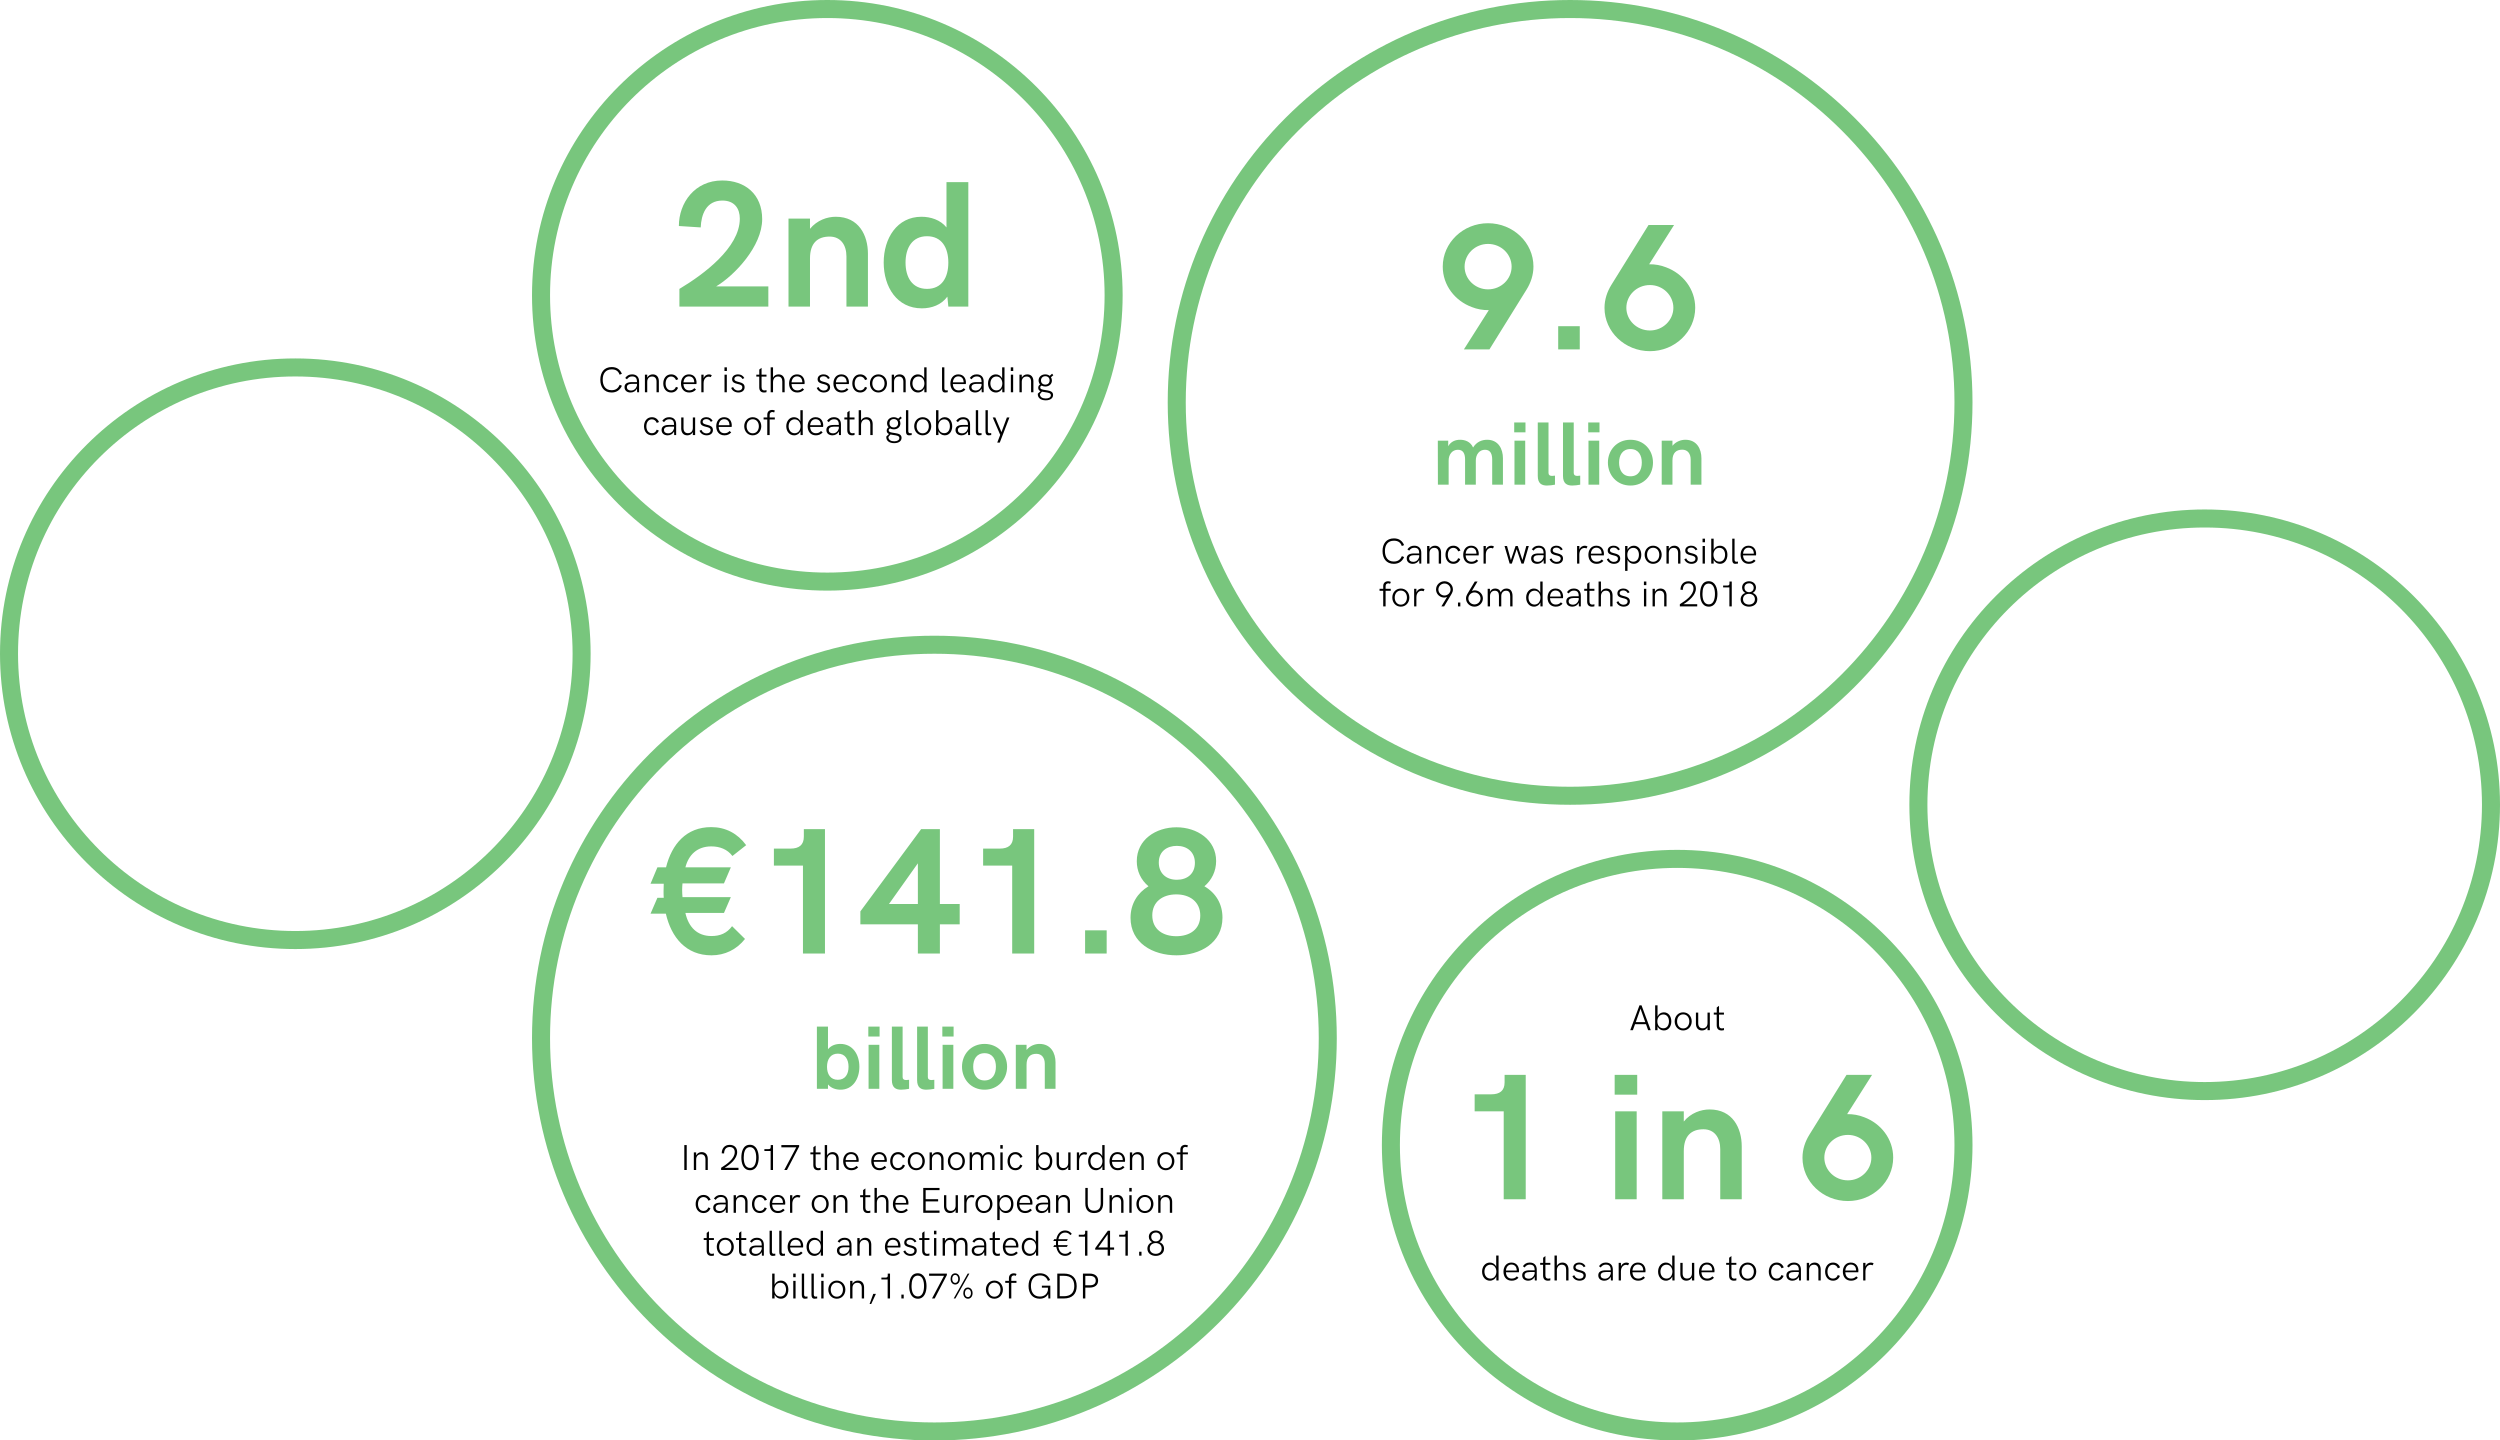 <?xml version="1.0" encoding="UTF-8"?>
<svg width="1109px" height="639px" viewBox="0 0 1109 639" version="1.1" xmlns="http://www.w3.org/2000/svg" xmlns:xlink="http://www.w3.org/1999/xlink">
    <title>Group 32</title>
    <g id="Web" stroke="none" stroke-width="1" fill="none" fill-rule="evenodd">
        <g id="About-/-Cannabis" transform="translate(-165, -1725)" fill-rule="nonzero">
            <g id="Group-31" transform="translate(165, 1613)">
                <g id="Group-32" transform="translate(0, 112)">
                    <g id="Group-27" transform="translate(236, 0)">
                        <g id="Group-21" transform="translate(27, 64)">
                            <path d="M77.836,72 L77.836,63.055 L54.672,63.055 C62.914,58.133 75.102,45.203 75.102,33.211 C75.102,22.156 67.523,16.062 57.367,16.062 C45.18,16.062 38.148,25.984 38.148,36.258 L47.836,36.883 C48.07,31.219 50.219,24.969 57.445,24.969 C62.875,24.969 65.18,28.562 65.18,32.977 C65.18,45.992 48.823,57.845 38.977,63.792 L38.383,64.148 L38.383,64.148 L38.383,72 L77.836,72 Z M96.312,72 L96.312,50.633 C96.312,43.836 99.672,40.945 105.023,40.945 C109.906,40.945 112.484,44.656 112.484,49.773 L112.484,72 L122.016,72 L122.016,48.562 C122.016,40.398 117.992,32.156 107.758,32.156 C103.93,32.156 99.438,33.68 96.312,37.508 L96.312,32.977 L86.781,32.977 L86.781,72 L96.312,72 Z M145.922,72.781 C150.219,72.781 154.555,71.297 157.25,67.586 L157.68,72 L166.547,72 L166.547,16.805 L156.859,16.805 L156.859,36.883 C154.164,33.523 149.828,32.156 145.766,32.156 C134.945,32.156 129.008,41.688 129.008,52.469 C129.008,63.367 134.945,72.781 145.922,72.781 Z M148.227,64.148 C141.664,64.148 138.695,59.031 138.695,52.469 C138.695,45.984 141.664,40.789 148.227,40.789 C154.789,40.789 157.68,45.906 157.68,52.469 C157.68,59.109 154.789,64.148 148.227,64.148 Z" id="2nd" fill="#78C67D"></path>
                            <path d="M8.301,110.117 C10.457,110.117 12.012,109.078 12.879,107.109 L11.879,106.703 C11.184,108.352 10.035,109.094 8.301,109.094 C5.535,109.094 4.363,107.055 4.363,104.422 C4.363,101.672 5.691,99.859 8.355,99.859 C10.129,99.859 11.301,100.57 11.855,102.219 L12.863,101.812 C12.051,99.844 10.551,98.828 8.363,98.828 C5.004,98.828 3.301,101.188 3.301,104.461 C3.301,107.734 5.004,110.117 8.301,110.117 Z M16.73,110.117 C17.895,110.117 18.98,109.547 19.566,108.414 L19.637,110 L20.496,110 L20.496,105.234 C20.496,103.273 19.387,102.07 17.387,102.07 C16.004,102.07 15.098,102.633 14.34,103.68 L15.129,104.258 C15.668,103.453 16.355,102.984 17.395,102.984 C18.957,102.984 19.559,103.766 19.559,105.414 L19.559,105.508 L17.309,105.508 C15.293,105.508 14.035,106.148 14.035,107.734 C14.035,109.234 15.145,110.117 16.73,110.117 Z M16.926,109.234 C15.754,109.234 15.09,108.656 15.09,107.766 C15.09,106.828 15.824,106.273 17.363,106.273 L19.559,106.273 L19.559,107.07 C19.199,108.352 18.285,109.234 16.926,109.234 Z M24.113,110 L24.113,105.383 C24.113,103.867 24.965,103.031 26.285,103.031 C27.566,103.031 28.238,103.875 28.238,105.297 L28.238,110 L29.27,110 L29.27,105.055 C29.238,103.367 28.379,102.07 26.559,102.07 C25.527,102.07 24.605,102.57 24.113,103.523 L24.113,102.195 L23.082,102.195 L23.082,110 L24.113,110 Z M34.738,110.117 C36.176,110.117 37.309,109.328 37.785,107.969 L36.84,107.609 C36.527,108.578 35.746,109.18 34.73,109.18 C33.043,109.18 32.27,107.719 32.27,106.109 C32.27,104.523 33.043,103.016 34.723,103.016 C35.723,103.016 36.512,103.625 36.879,104.602 L37.863,104.219 C37.285,102.812 36.145,102.07 34.723,102.07 C32.379,102.07 31.223,104.062 31.223,106.109 C31.223,108.32 32.496,110.117 34.738,110.117 Z M42.73,110.117 C43.988,110.117 44.871,109.734 45.746,108.82 L45.027,108.188 C44.324,108.922 43.676,109.18 42.738,109.18 C41.168,109.18 40.262,108.117 40.184,106.375 L45.934,106.375 C45.965,106.258 45.988,105.945 45.988,105.68 C45.988,104.133 45.152,102.07 42.605,102.07 C40.332,102.07 39.09,103.93 39.09,106.133 C39.09,108.375 40.379,110.117 42.73,110.117 Z M44.957,105.609 L40.184,105.609 C40.316,104.047 41.176,102.953 42.598,102.953 C44.145,102.953 44.848,104.062 44.941,105.117 C44.965,105.273 44.965,105.445 44.957,105.609 Z M49.113,110 L49.113,106.016 C49.113,103.898 50.348,103.078 51.387,103.078 C51.699,103.078 52.004,103.156 52.277,103.305 L52.746,102.445 C52.41,102.195 51.965,102.07 51.527,102.07 C50.598,102.07 49.512,102.625 49.121,103.828 L49.121,102.195 L48.113,102.195 L48.113,110 L49.113,110 Z M59.449,100.562 L59.449,98.961 L58.371,98.961 L58.371,100.562 L59.449,100.562 Z M59.418,110 L59.418,102.195 L58.395,102.195 L58.395,110 L59.418,110 Z M64.535,110.117 C66.059,110.117 67.309,109.328 67.309,107.766 C67.309,104.773 62.754,106.023 62.754,104.086 C62.754,103.391 63.395,102.906 64.402,102.906 C65.355,102.906 66.004,103.43 66.379,104.133 L67.176,103.703 C66.629,102.672 65.668,102.07 64.434,102.07 C62.941,102.07 61.762,102.828 61.762,104.219 C61.762,105.629 62.895,105.998 64.027,106.279 L64.403,106.371 C65.398,106.614 66.293,106.872 66.293,107.812 C66.293,108.633 65.668,109.25 64.488,109.25 C63.277,109.25 62.504,108.531 62.207,107.695 L61.371,108.062 C61.77,109.25 62.996,110.117 64.535,110.117 Z M75.926,110.117 C76.363,110.117 76.785,110.039 77.027,109.961 L77.012,109.016 C76.793,109.102 76.441,109.203 76.098,109.203 C75.27,109.203 74.832,108.75 74.832,107.648 L74.832,103.07 L77.02,103.07 L77.02,102.195 L74.832,102.195 L74.832,99.18 L73.816,99.938 L73.816,102.195 L72.504,102.195 L72.504,103.07 L73.801,103.07 L73.801,107.812 C73.801,109.305 74.543,110.117 75.926,110.117 Z M79.918,110 L79.918,105.547 C79.918,104.055 80.723,103.016 82.113,103.016 C83.48,103.016 84.027,103.906 84.027,105.297 L84.027,110 L85.074,110 L85.074,105.055 C85.043,103.367 84.168,102.07 82.348,102.07 C81.316,102.07 80.41,102.57 79.918,103.523 L79.918,98.961 L78.871,98.961 L78.871,110 L79.918,110 Z M90.676,110.117 C91.934,110.117 92.816,109.734 93.691,108.82 L92.973,108.188 C92.27,108.922 91.621,109.18 90.684,109.18 C89.113,109.18 88.207,108.117 88.129,106.375 L93.879,106.375 C93.91,106.258 93.934,105.945 93.934,105.68 C93.934,104.133 93.098,102.07 90.551,102.07 C88.277,102.07 87.035,103.93 87.035,106.133 C87.035,108.375 88.324,110.117 90.676,110.117 Z M92.902,105.609 L88.129,105.609 C88.262,104.047 89.121,102.953 90.543,102.953 C92.09,102.953 92.793,104.062 92.887,105.117 C92.91,105.273 92.91,105.445 92.902,105.609 Z M102.465,110.117 C103.988,110.117 105.238,109.328 105.238,107.766 C105.238,104.773 100.684,106.023 100.684,104.086 C100.684,103.391 101.324,102.906 102.332,102.906 C103.285,102.906 103.934,103.43 104.309,104.133 L105.105,103.703 C104.559,102.672 103.598,102.07 102.363,102.07 C100.871,102.07 99.691,102.828 99.691,104.219 C99.691,105.629 100.824,105.998 101.957,106.279 L102.333,106.371 C103.328,106.614 104.223,106.872 104.223,107.812 C104.223,108.633 103.598,109.25 102.418,109.25 C101.207,109.25 100.434,108.531 100.137,107.695 L99.301,108.062 C99.699,109.25 100.926,110.117 102.465,110.117 Z M110.34,110.117 C111.598,110.117 112.48,109.734 113.355,108.82 L112.637,108.188 C111.934,108.922 111.285,109.18 110.348,109.18 C108.777,109.18 107.871,108.117 107.793,106.375 L113.543,106.375 C113.574,106.258 113.598,105.945 113.598,105.68 C113.598,104.133 112.762,102.07 110.215,102.07 C107.941,102.07 106.699,103.93 106.699,106.133 C106.699,108.375 107.988,110.117 110.34,110.117 Z M112.566,105.609 L107.793,105.609 C107.926,104.047 108.785,102.953 110.207,102.953 C111.754,102.953 112.457,104.062 112.551,105.117 C112.574,105.273 112.574,105.445 112.566,105.609 Z M118.598,110.117 C120.035,110.117 121.168,109.328 121.645,107.969 L120.699,107.609 C120.387,108.578 119.605,109.18 118.59,109.18 C116.902,109.18 116.129,107.719 116.129,106.109 C116.129,104.523 116.902,103.016 118.582,103.016 C119.582,103.016 120.371,103.625 120.738,104.602 L121.723,104.219 C121.145,102.812 120.004,102.07 118.582,102.07 C116.238,102.07 115.082,104.062 115.082,106.109 C115.082,108.32 116.355,110.117 118.598,110.117 Z M126.66,110.117 C128.887,110.117 130.457,108.32 130.457,106.078 C130.457,103.852 128.887,102.07 126.66,102.07 C124.441,102.07 122.895,103.852 122.895,106.078 C122.895,108.328 124.441,110.117 126.66,110.117 Z M126.66,109.219 C124.973,109.219 123.965,107.812 123.965,106.078 C123.965,104.352 124.973,102.977 126.66,102.977 C128.363,102.977 129.387,104.359 129.387,106.078 C129.387,107.805 128.363,109.219 126.66,109.219 Z M133.605,110 L133.605,105.383 C133.605,103.867 134.457,103.031 135.777,103.031 C137.059,103.031 137.73,103.875 137.73,105.297 L137.73,110 L138.762,110 L138.762,105.055 C138.73,103.367 137.871,102.07 136.051,102.07 C135.02,102.07 134.098,102.57 133.605,103.523 L133.605,102.195 L132.574,102.195 L132.574,110 L133.605,110 Z M144.199,110.117 C145.449,110.117 146.535,109.406 147.02,108.227 L147.059,110 L148.027,110 L148.027,98.961 L146.98,98.961 L146.98,103.914 C146.496,102.766 145.41,102.07 144.184,102.07 C142.082,102.07 140.715,103.883 140.715,106.086 C140.715,108.312 142.082,110.117 144.199,110.117 Z M144.426,109.18 C142.801,109.18 141.762,107.828 141.762,106.086 C141.762,104.359 142.801,103.016 144.426,103.016 C146.051,103.016 147.059,104.344 147.059,106.086 C147.059,107.852 146.051,109.18 144.426,109.18 Z M156.324,110.117 C156.66,110.117 157.082,110.062 157.426,109.992 L157.41,109.109 C157.176,109.156 156.941,109.188 156.777,109.188 C155.996,109.188 155.918,108.688 155.918,108.086 L155.918,98.961 L154.887,98.961 L154.887,108.352 C154.887,109.453 155.215,110.117 156.324,110.117 Z M162.23,110.117 C163.488,110.117 164.371,109.734 165.246,108.82 L164.527,108.188 C163.824,108.922 163.176,109.18 162.238,109.18 C160.668,109.18 159.762,108.117 159.684,106.375 L165.434,106.375 C165.465,106.258 165.488,105.945 165.488,105.68 C165.488,104.133 164.652,102.07 162.105,102.07 C159.832,102.07 158.59,103.93 158.59,106.133 C158.59,108.375 159.879,110.117 162.23,110.117 Z M164.457,105.609 L159.684,105.609 C159.816,104.047 160.676,102.953 162.098,102.953 C163.645,102.953 164.348,104.062 164.441,105.117 C164.465,105.273 164.465,105.445 164.457,105.609 Z M169.59,110.117 C170.754,110.117 171.84,109.547 172.426,108.414 L172.496,110 L173.355,110 L173.355,105.234 C173.355,103.273 172.246,102.07 170.246,102.07 C168.863,102.07 167.957,102.633 167.199,103.68 L167.988,104.258 C168.527,103.453 169.215,102.984 170.254,102.984 C171.816,102.984 172.418,103.766 172.418,105.414 L172.418,105.508 L170.168,105.508 C168.152,105.508 166.895,106.148 166.895,107.734 C166.895,109.234 168.004,110.117 169.59,110.117 Z M169.785,109.234 C168.613,109.234 167.949,108.656 167.949,107.766 C167.949,106.828 168.684,106.273 170.223,106.273 L172.418,106.273 L172.418,107.07 C172.059,108.352 171.145,109.234 169.785,109.234 Z M178.77,110.117 C180.02,110.117 181.105,109.406 181.59,108.227 L181.629,110 L182.598,110 L182.598,98.961 L181.551,98.961 L181.551,103.914 C181.066,102.766 179.98,102.07 178.754,102.07 C176.652,102.07 175.285,103.883 175.285,106.086 C175.285,108.312 176.652,110.117 178.77,110.117 Z M178.996,109.18 C177.371,109.18 176.332,107.828 176.332,106.086 C176.332,104.359 177.371,103.016 178.996,103.016 C180.621,103.016 181.629,104.344 181.629,106.086 C181.629,107.852 180.621,109.18 178.996,109.18 Z M186.465,100.562 L186.465,98.961 L185.387,98.961 L185.387,100.562 L186.465,100.562 Z M186.434,110 L186.434,102.195 L185.41,102.195 L185.41,110 L186.434,110 Z M190.262,110 L190.262,105.383 C190.262,103.867 191.113,103.031 192.434,103.031 C193.715,103.031 194.387,103.875 194.387,105.297 L194.387,110 L195.418,110 L195.418,105.055 C195.387,103.367 194.527,102.07 192.707,102.07 C191.676,102.07 190.754,102.57 190.262,103.523 L190.262,102.195 L189.23,102.195 L189.23,110 L190.262,110 Z M200.887,113.586 C202.785,113.586 204.145,112.742 204.145,111.219 C204.145,109.786 202.928,109.403 201.586,109.17 L201.249,109.115 L201.249,109.115 L200.91,109.062 L200.91,109.062 C199.52,108.859 198.441,108.734 198.441,107.875 C198.441,107.508 198.637,107.242 199.059,107.055 C199.52,107.312 200.082,107.461 200.699,107.461 C202.348,107.461 203.629,106.414 203.629,104.812 C203.629,104.25 203.473,103.75 203.207,103.336 L204.254,102.453 L203.707,101.781 L202.645,102.719 C202.129,102.305 201.441,102.07 200.676,102.07 C199.012,102.07 197.715,103.18 197.715,104.758 C197.715,105.461 197.965,106.07 198.395,106.531 C197.84,106.914 197.551,107.383 197.551,108.039 C197.551,108.828 197.98,109.266 198.574,109.531 L197.395,110.609 C197.379,110.711 197.371,110.812 197.371,110.953 C197.371,112.492 198.668,113.586 200.887,113.586 Z M200.699,106.609 C199.52,106.609 198.785,105.852 198.785,104.766 C198.785,103.672 199.551,102.891 200.707,102.891 C201.871,102.891 202.605,103.664 202.605,104.773 C202.605,105.859 201.879,106.609 200.699,106.609 Z M200.879,112.766 C199.465,112.766 198.434,112.172 198.324,111.078 C198.316,111 198.309,110.922 198.309,110.828 L199.215,109.742 C199.652,109.844 200.121,109.906 200.559,109.969 C202.043,110.18 203.16,110.328 203.16,111.32 C203.16,112.234 202.262,112.766 200.879,112.766 Z M26.199,129.117 C27.637,129.117 28.77,128.328 29.246,126.969 L28.301,126.609 C27.988,127.578 27.207,128.18 26.191,128.18 C24.504,128.18 23.73,126.719 23.73,125.109 C23.73,123.523 24.504,122.016 26.184,122.016 C27.184,122.016 27.973,122.625 28.34,123.602 L29.324,123.219 C28.746,121.812 27.605,121.07 26.184,121.07 C23.84,121.07 22.684,123.062 22.684,125.109 C22.684,127.32 23.957,129.117 26.199,129.117 Z M33.176,129.117 C34.34,129.117 35.426,128.547 36.012,127.414 L36.082,129 L36.941,129 L36.941,124.234 C36.941,122.273 35.832,121.07 33.832,121.07 C32.449,121.07 31.543,121.633 30.785,122.68 L31.574,123.258 C32.113,122.453 32.801,121.984 33.84,121.984 C35.402,121.984 36.004,122.766 36.004,124.414 L36.004,124.508 L33.754,124.508 C31.738,124.508 30.48,125.148 30.48,126.734 C30.48,128.234 31.59,129.117 33.176,129.117 Z M33.371,128.234 C32.199,128.234 31.535,127.656 31.535,126.766 C31.535,125.828 32.27,125.273 33.809,125.273 L36.004,125.273 L36.004,126.07 C35.645,127.352 34.73,128.234 33.371,128.234 Z M41.895,129.117 C42.926,129.117 43.855,128.625 44.34,127.672 L44.34,129 L45.363,129 L45.363,121.195 L44.34,121.195 L44.34,125.805 C44.34,127.328 43.48,128.156 42.168,128.156 C40.887,128.156 40.215,127.32 40.215,125.898 L40.215,121.195 L39.191,121.195 L39.191,126.133 C39.223,127.82 40.066,129.117 41.895,129.117 Z M50.48,129.117 C52.004,129.117 53.254,128.328 53.254,126.766 C53.254,123.773 48.699,125.023 48.699,123.086 C48.699,122.391 49.34,121.906 50.348,121.906 C51.301,121.906 51.949,122.43 52.324,123.133 L53.121,122.703 C52.574,121.672 51.613,121.07 50.379,121.07 C48.887,121.07 47.707,121.828 47.707,123.219 C47.707,126.039 52.238,124.695 52.238,126.812 C52.238,127.633 51.613,128.25 50.434,128.25 C49.223,128.25 48.449,127.531 48.152,126.695 L47.316,127.062 C47.715,128.25 48.941,129.117 50.48,129.117 Z M58.355,129.117 C59.613,129.117 60.496,128.734 61.371,127.82 L60.652,127.188 C59.949,127.922 59.301,128.18 58.363,128.18 C56.793,128.18 55.887,127.117 55.809,125.375 L61.559,125.375 C61.59,125.258 61.613,124.945 61.613,124.68 C61.613,123.133 60.777,121.07 58.23,121.07 C55.957,121.07 54.715,122.93 54.715,125.133 C54.715,127.375 56.004,129.117 58.355,129.117 Z M60.582,124.609 L55.809,124.609 C55.941,123.047 56.801,121.953 58.223,121.953 C59.77,121.953 60.473,123.062 60.566,124.117 C60.59,124.273 60.59,124.445 60.582,124.609 Z M70.902,129.117 C73.129,129.117 74.699,127.32 74.699,125.078 C74.699,122.852 73.129,121.07 70.902,121.07 C68.684,121.07 67.137,122.852 67.137,125.078 C67.137,127.328 68.684,129.117 70.902,129.117 Z M70.902,128.219 C69.215,128.219 68.207,126.812 68.207,125.078 C68.207,123.352 69.215,121.977 70.902,121.977 C72.605,121.977 73.629,123.359 73.629,125.078 C73.629,126.805 72.605,128.219 70.902,128.219 Z M78.418,129 L78.418,122.07 L80.707,122.07 L80.707,121.195 L78.418,121.195 L78.418,120.078 C78.418,119.18 78.871,118.766 79.668,118.766 C79.902,118.766 80.145,118.852 80.395,118.984 L80.738,118.133 C80.379,117.953 79.988,117.844 79.574,117.844 C78.277,117.844 77.363,118.578 77.363,119.984 L77.363,121.195 L75.73,121.195 L75.73,122.07 L77.355,122.07 L77.355,129 L78.418,129 Z M89.27,129.117 C90.52,129.117 91.605,128.406 92.09,127.227 L92.129,129 L93.098,129 L93.098,117.961 L92.051,117.961 L92.051,122.914 C91.566,121.766 90.48,121.07 89.254,121.07 C87.152,121.07 85.785,122.883 85.785,125.086 C85.785,127.312 87.152,129.117 89.27,129.117 Z M89.496,128.18 C87.871,128.18 86.832,126.828 86.832,125.086 C86.832,123.359 87.871,122.016 89.496,122.016 C91.121,122.016 92.129,123.344 92.129,125.086 C92.129,126.852 91.121,128.18 89.496,128.18 Z M98.918,129.117 C100.176,129.117 101.059,128.734 101.934,127.82 L101.215,127.188 C100.512,127.922 99.863,128.18 98.926,128.18 C97.355,128.18 96.449,127.117 96.371,125.375 L102.121,125.375 C102.152,125.258 102.176,124.945 102.176,124.68 C102.176,123.133 101.34,121.07 98.793,121.07 C96.52,121.07 95.277,122.93 95.277,125.133 C95.277,127.375 96.566,129.117 98.918,129.117 Z M101.145,124.609 L96.371,124.609 C96.504,123.047 97.363,121.953 98.785,121.953 C100.332,121.953 101.035,123.062 101.129,124.117 C101.152,124.273 101.152,124.445 101.145,124.609 Z M106.277,129.117 C107.441,129.117 108.527,128.547 109.113,127.414 L109.184,129 L110.043,129 L110.043,124.234 C110.043,122.273 108.934,121.07 106.934,121.07 C105.551,121.07 104.645,121.633 103.887,122.68 L104.676,123.258 C105.215,122.453 105.902,121.984 106.941,121.984 C108.504,121.984 109.105,122.766 109.105,124.414 L109.105,124.508 L106.855,124.508 C104.84,124.508 103.582,125.148 103.582,126.734 C103.582,128.234 104.691,129.117 106.277,129.117 Z M106.473,128.234 C105.301,128.234 104.637,127.656 104.637,126.766 C104.637,125.828 105.371,125.273 106.91,125.273 L109.105,125.273 L109.105,126.07 C108.746,127.352 107.832,128.234 106.473,128.234 Z M114.973,129.117 C115.41,129.117 115.832,129.039 116.074,128.961 L116.059,128.016 C115.84,128.102 115.488,128.203 115.145,128.203 C114.316,128.203 113.879,127.75 113.879,126.648 L113.879,122.07 L116.066,122.07 L116.066,121.195 L113.879,121.195 L113.879,118.18 L112.863,118.938 L112.863,121.195 L111.551,121.195 L111.551,122.07 L112.848,122.07 L112.848,126.812 C112.848,128.305 113.59,129.117 114.973,129.117 Z M118.965,129 L118.965,124.547 C118.965,123.055 119.77,122.016 121.16,122.016 C122.527,122.016 123.074,122.906 123.074,124.297 L123.074,129 L124.121,129 L124.121,124.055 C124.09,122.367 123.215,121.07 121.395,121.07 C120.363,121.07 119.457,121.57 118.965,122.523 L118.965,117.961 L117.918,117.961 L117.918,129 L118.965,129 Z M133.676,132.586 C135.574,132.586 136.934,131.742 136.934,130.219 C136.934,128.666 135.506,128.347 134.038,128.115 L133.699,128.062 L133.699,128.062 C132.309,127.859 131.23,127.734 131.23,126.875 C131.23,126.508 131.426,126.242 131.848,126.055 C132.309,126.312 132.871,126.461 133.488,126.461 C135.137,126.461 136.418,125.414 136.418,123.812 C136.418,123.25 136.262,122.75 135.996,122.336 L137.043,121.453 L136.496,120.781 L135.434,121.719 C134.918,121.305 134.23,121.07 133.465,121.07 C131.801,121.07 130.504,122.18 130.504,123.758 C130.504,124.461 130.754,125.07 131.184,125.531 C130.629,125.914 130.34,126.383 130.34,127.039 C130.34,127.828 130.77,128.266 131.363,128.531 L130.184,129.609 C130.168,129.711 130.16,129.812 130.16,129.953 C130.16,131.492 131.457,132.586 133.676,132.586 Z M133.488,125.609 C132.309,125.609 131.574,124.852 131.574,123.766 C131.574,122.672 132.34,121.891 133.496,121.891 C134.66,121.891 135.395,122.664 135.395,123.773 C135.395,124.859 134.668,125.609 133.488,125.609 Z M133.668,131.766 C132.254,131.766 131.223,131.172 131.113,130.078 C131.105,130 131.098,129.922 131.098,129.828 L132.004,128.742 C132.441,128.844 132.91,128.906 133.348,128.969 C134.832,129.18 135.949,129.328 135.949,130.32 C135.949,131.234 135.051,131.766 133.668,131.766 Z M140.324,129.117 C140.66,129.117 141.082,129.062 141.426,128.992 L141.41,128.109 C141.176,128.156 140.941,128.188 140.777,128.188 C139.996,128.188 139.918,127.688 139.918,127.086 L139.918,117.961 L138.887,117.961 L138.887,127.352 C138.887,128.453 139.215,129.117 140.324,129.117 Z M146.301,129.117 C148.527,129.117 150.098,127.32 150.098,125.078 C150.098,122.852 148.527,121.07 146.301,121.07 C144.082,121.07 142.535,122.852 142.535,125.078 C142.535,127.328 144.082,129.117 146.301,129.117 Z M146.301,128.219 C144.613,128.219 143.605,126.812 143.605,125.078 C143.605,123.352 144.613,121.977 146.301,121.977 C148.004,121.977 149.027,123.359 149.027,125.078 C149.027,126.805 148.004,128.219 146.301,128.219 Z M156.098,129.117 C158.191,129.117 159.402,127.305 159.402,125.086 C159.402,122.875 158.191,121.07 156.082,121.07 C154.84,121.07 153.785,121.766 153.293,122.914 L153.293,117.961 L152.23,117.961 L152.23,129 L153.293,129 L153.293,127.273 C153.785,128.422 154.863,129.117 156.098,129.117 Z M155.855,128.156 C154.23,128.156 153.207,126.844 153.207,125.086 C153.207,123.344 154.23,122.016 155.855,122.016 C157.488,122.016 158.363,123.359 158.363,125.086 C158.363,126.82 157.488,128.156 155.855,128.156 Z M163.559,129.117 C164.723,129.117 165.809,128.547 166.395,127.414 L166.465,129 L167.324,129 L167.324,124.234 C167.324,122.273 166.215,121.07 164.215,121.07 C162.832,121.07 161.926,121.633 161.168,122.68 L161.957,123.258 C162.496,122.453 163.184,121.984 164.223,121.984 C165.785,121.984 166.387,122.766 166.387,124.414 L166.387,124.508 L164.137,124.508 C162.121,124.508 160.863,125.148 160.863,126.734 C160.863,128.234 161.973,129.117 163.559,129.117 Z M163.754,128.234 C162.582,128.234 161.918,127.656 161.918,126.766 C161.918,125.828 162.652,125.273 164.191,125.273 L166.387,125.273 L166.387,126.07 C166.027,127.352 165.113,128.234 163.754,128.234 Z M171.309,129.117 C171.645,129.117 172.066,129.062 172.41,128.992 L172.395,128.109 C172.16,128.156 171.926,128.188 171.762,128.188 C170.98,128.188 170.902,127.688 170.902,127.086 L170.902,117.961 L169.871,117.961 L169.871,127.352 C169.871,128.453 170.199,129.117 171.309,129.117 Z M175.605,129.117 C175.941,129.117 176.363,129.062 176.707,128.992 L176.691,128.109 C176.457,128.156 176.223,128.188 176.059,128.188 C175.277,128.188 175.199,127.688 175.199,127.086 L175.199,117.961 L174.168,117.961 L174.168,127.352 C174.168,128.453 174.496,129.117 175.605,129.117 Z M180.496,132.344 L184.777,121.195 L183.652,121.195 L181.246,127.695 L178.512,121.195 L177.379,121.195 L180.699,128.906 L179.371,132.344 L180.496,132.344 Z" id="Canceristhesecondleadingcauseofdeathglobally" fill="#000000"></path>
                        </g>
                        <path d="M131,0 C203.349,0 262,58.651 262,131 C262,203.349 203.349,262 131,262 C58.651,262 0,203.349 0,131 C0,58.651 58.651,0 131,0 Z M131,8 C63.069,8 8,63.069 8,131 C8,198.931 63.069,254 131,254 C198.931,254 254,198.931 254,131 C254,63.069 198.931,8 131,8 Z" id="Oval" fill="#78C67D"></path>
                    </g>
                    <g id="Group-27-Copy" transform="translate(0, 159)" fill="#78C67D">
                        <path d="M131,0 C203.349,0 262,58.651 262,131 C262,203.349 203.349,262 131,262 C58.651,262 0,203.349 0,131 C0,58.651 58.651,0 131,0 Z M131,8 C63.069,8 8,63.069 8,131 C8,198.931 63.069,254 131,254 C198.931,254 254,198.931 254,131 C254,63.069 198.931,8 131,8 Z" id="Oval"></path>
                    </g>
                    <g id="Group-27-Copy-2" transform="translate(847, 226)" fill="#78C67D">
                        <path d="M131,0 C203.349,0 262,58.651 262,131 C262,203.349 203.349,262 131,262 C58.651,262 0,203.349 0,131 C0,58.651 58.651,0 131,0 Z M131,8 C63.069,8 8,63.069 8,131 C8,198.931 63.069,254 131,254 C198.931,254 254,198.931 254,131 C254,63.069 198.931,8 131,8 Z" id="Oval"></path>
                    </g>
                    <g id="Group-28" transform="translate(518, 0)">
                        <g id="Group-25" transform="translate(91.5, 83)">
                            <path d="M8.789,167.117 C10.945,167.117 12.5,166.078 13.367,164.109 L12.367,163.703 C11.672,165.352 10.523,166.094 8.789,166.094 C6.023,166.094 4.852,164.055 4.852,161.422 C4.852,158.672 6.18,156.859 8.844,156.859 C10.617,156.859 11.789,157.57 12.344,159.219 L13.352,158.812 C12.539,156.844 11.039,155.828 8.852,155.828 C5.492,155.828 3.789,158.188 3.789,161.461 C3.789,164.734 5.492,167.117 8.789,167.117 Z M17.219,167.117 C18.383,167.117 19.469,166.547 20.055,165.414 L20.125,167 L20.984,167 L20.984,162.234 C20.984,160.273 19.875,159.07 17.875,159.07 C16.492,159.07 15.586,159.633 14.828,160.68 L15.617,161.258 C16.156,160.453 16.844,159.984 17.883,159.984 C19.445,159.984 20.047,160.766 20.047,162.414 L20.047,162.508 L17.797,162.508 C15.781,162.508 14.523,163.148 14.523,164.734 C14.523,166.234 15.633,167.117 17.219,167.117 Z M17.414,166.234 C16.242,166.234 15.578,165.656 15.578,164.766 C15.578,163.828 16.312,163.273 17.852,163.273 L20.047,163.273 L20.047,164.07 C19.688,165.352 18.773,166.234 17.414,166.234 Z M24.602,167 L24.602,162.383 C24.602,160.867 25.453,160.031 26.773,160.031 C28.055,160.031 28.727,160.875 28.727,162.297 L28.727,167 L29.758,167 L29.758,162.055 C29.727,160.367 28.867,159.07 27.047,159.07 C26.016,159.07 25.094,159.57 24.602,160.523 L24.602,159.195 L23.57,159.195 L23.57,167 L24.602,167 Z M35.227,167.117 C36.664,167.117 37.797,166.328 38.273,164.969 L37.328,164.609 C37.016,165.578 36.234,166.18 35.219,166.18 C33.531,166.18 32.758,164.719 32.758,163.109 C32.758,161.523 33.531,160.016 35.211,160.016 C36.211,160.016 37,160.625 37.367,161.602 L38.352,161.219 C37.773,159.812 36.633,159.07 35.211,159.07 C32.867,159.07 31.711,161.062 31.711,163.109 C31.711,165.32 32.984,167.117 35.227,167.117 Z M43.219,167.117 C44.477,167.117 45.359,166.734 46.234,165.82 L45.516,165.188 C44.812,165.922 44.164,166.18 43.227,166.18 C41.656,166.18 40.75,165.117 40.672,163.375 L46.422,163.375 C46.453,163.258 46.477,162.945 46.477,162.68 C46.477,161.133 45.641,159.07 43.094,159.07 C40.82,159.07 39.578,160.93 39.578,163.133 C39.578,165.375 40.867,167.117 43.219,167.117 Z M45.445,162.609 L40.672,162.609 C40.805,161.047 41.664,159.953 43.086,159.953 C44.633,159.953 45.336,161.062 45.43,162.117 C45.453,162.273 45.453,162.445 45.445,162.609 Z M49.602,167 L49.602,163.016 C49.602,160.898 50.836,160.078 51.875,160.078 C52.188,160.078 52.492,160.156 52.766,160.305 L53.234,159.445 C52.898,159.195 52.453,159.07 52.016,159.07 C51.086,159.07 50,159.625 49.609,160.828 L49.609,159.195 L48.602,159.195 L48.602,167 L49.602,167 Z M61.156,167 L63.289,160.617 L65.422,167 L66.398,167 L68.68,159.195 L67.57,159.195 L65.852,165.438 L63.766,159.195 L62.82,159.195 L60.727,165.445 L59.016,159.195 L57.906,159.195 L60.18,167 L61.156,167 Z M72.406,167.117 C73.57,167.117 74.656,166.547 75.242,165.414 L75.312,167 L76.172,167 L76.172,162.234 C76.172,160.273 75.062,159.07 73.062,159.07 C71.68,159.07 70.773,159.633 70.016,160.68 L70.805,161.258 C71.344,160.453 72.031,159.984 73.07,159.984 C74.633,159.984 75.234,160.766 75.234,162.414 L75.234,162.508 L72.984,162.508 C70.969,162.508 69.711,163.148 69.711,164.734 C69.711,166.234 70.82,167.117 72.406,167.117 Z M72.602,166.234 C71.43,166.234 70.766,165.656 70.766,164.766 C70.766,163.828 71.5,163.273 73.039,163.273 L75.234,163.273 L75.234,164.07 C74.875,165.352 73.961,166.234 72.602,166.234 Z M81.078,167.117 C82.602,167.117 83.852,166.328 83.852,164.766 C83.852,161.773 79.297,163.023 79.297,161.086 C79.297,160.391 79.938,159.906 80.945,159.906 C81.898,159.906 82.547,160.43 82.922,161.133 L83.719,160.703 C83.172,159.672 82.211,159.07 80.977,159.07 C79.484,159.07 78.305,159.828 78.305,161.219 C78.305,162.629 79.438,162.998 80.57,163.279 L80.946,163.371 C81.941,163.614 82.836,163.872 82.836,164.812 C82.836,165.633 82.211,166.25 81.031,166.25 C79.82,166.25 79.047,165.531 78.75,164.695 L77.914,165.062 C78.312,166.25 79.539,167.117 81.078,167.117 Z M91.094,167 L91.094,163.016 C91.094,160.898 92.328,160.078 93.367,160.078 C93.68,160.078 93.984,160.156 94.258,160.305 L94.727,159.445 C94.391,159.195 93.945,159.07 93.508,159.07 C92.578,159.07 91.492,159.625 91.102,160.828 L91.102,159.195 L90.094,159.195 L90.094,167 L91.094,167 Z M98.75,167.117 C100.008,167.117 100.891,166.734 101.766,165.82 L101.047,165.188 C100.344,165.922 99.695,166.18 98.758,166.18 C97.188,166.18 96.281,165.117 96.203,163.375 L101.953,163.375 C101.984,163.258 102.008,162.945 102.008,162.68 C102.008,161.133 101.172,159.07 98.625,159.07 C96.352,159.07 95.109,160.93 95.109,163.133 C95.109,165.375 96.398,167.117 98.75,167.117 Z M100.977,162.609 L96.203,162.609 C96.336,161.047 97.195,159.953 98.617,159.953 C100.164,159.953 100.867,161.062 100.961,162.117 C100.984,162.273 100.984,162.445 100.977,162.609 Z M106.453,167.117 C107.977,167.117 109.227,166.328 109.227,164.766 C109.227,161.773 104.672,163.023 104.672,161.086 C104.672,160.391 105.312,159.906 106.32,159.906 C107.273,159.906 107.922,160.43 108.297,161.133 L109.094,160.703 C108.547,159.672 107.586,159.07 106.352,159.07 C104.859,159.07 103.68,159.828 103.68,161.219 C103.68,162.629 104.812,162.998 105.945,163.279 L106.321,163.371 C107.316,163.614 108.211,163.872 108.211,164.812 C108.211,165.633 107.586,166.25 106.406,166.25 C105.195,166.25 104.422,165.531 104.125,164.695 L103.289,165.062 C103.688,166.25 104.914,167.117 106.453,167.117 Z M112.461,170.234 L112.461,165.281 C112.953,166.422 114.008,167.117 115.25,167.117 C117.359,167.117 118.57,165.32 118.57,163.102 C118.57,160.891 117.359,159.07 115.266,159.07 C114.031,159.07 112.953,159.766 112.461,160.922 L112.461,159.195 L111.398,159.195 L111.398,170.234 L112.461,170.234 Z M115.023,166.18 C113.398,166.18 112.375,164.852 112.375,163.102 C112.375,161.352 113.398,160.031 115.023,160.031 C116.656,160.031 117.531,161.367 117.531,163.102 C117.531,164.828 116.656,166.18 115.023,166.18 Z M123.828,167.117 C126.055,167.117 127.625,165.32 127.625,163.078 C127.625,160.852 126.055,159.07 123.828,159.07 C121.609,159.07 120.062,160.852 120.062,163.078 C120.062,165.328 121.609,167.117 123.828,167.117 Z M123.828,166.219 C122.141,166.219 121.133,164.812 121.133,163.078 C121.133,161.352 122.141,159.977 123.828,159.977 C125.531,159.977 126.555,161.359 126.555,163.078 C126.555,164.805 125.531,166.219 123.828,166.219 Z M130.773,167 L130.773,162.383 C130.773,160.867 131.625,160.031 132.945,160.031 C134.227,160.031 134.898,160.875 134.898,162.297 L134.898,167 L135.93,167 L135.93,162.055 C135.898,160.367 135.039,159.07 133.219,159.07 C132.188,159.07 131.266,159.57 130.773,160.523 L130.773,159.195 L129.742,159.195 L129.742,167 L130.773,167 Z M140.844,167.117 C142.367,167.117 143.617,166.328 143.617,164.766 C143.617,161.773 139.062,163.023 139.062,161.086 C139.062,160.391 139.703,159.906 140.711,159.906 C141.664,159.906 142.312,160.43 142.688,161.133 L143.484,160.703 C142.938,159.672 141.977,159.07 140.742,159.07 C139.25,159.07 138.07,159.828 138.07,161.219 C138.07,164.039 142.602,162.695 142.602,164.812 C142.602,165.633 141.977,166.25 140.797,166.25 C139.586,166.25 138.812,165.531 138.516,164.695 L137.68,165.062 C138.078,166.25 139.305,167.117 140.844,167.117 Z M146.828,157.562 L146.828,155.961 L145.75,155.961 L145.75,157.562 L146.828,157.562 Z M146.797,167 L146.797,159.195 L145.773,159.195 L145.773,167 L146.797,167 Z M153.477,167.117 C155.57,167.117 156.781,165.305 156.781,163.086 C156.781,160.875 155.57,159.07 153.461,159.07 C152.219,159.07 151.164,159.766 150.672,160.914 L150.672,155.961 L149.609,155.961 L149.609,167 L150.672,167 L150.672,165.273 C151.164,166.422 152.242,167.117 153.477,167.117 Z M153.234,166.156 C151.609,166.156 150.586,164.844 150.586,163.086 C150.586,161.344 151.609,160.016 153.234,160.016 C154.867,160.016 155.742,161.359 155.742,163.086 C155.742,164.82 154.867,166.156 153.234,166.156 Z M160.359,167.117 C160.695,167.117 161.117,167.062 161.461,166.992 L161.445,166.109 C161.211,166.156 160.977,166.188 160.812,166.188 C160.031,166.188 159.953,165.688 159.953,165.086 L159.953,155.961 L158.922,155.961 L158.922,165.352 C158.922,166.453 159.25,167.117 160.359,167.117 Z M166.266,167.117 C167.523,167.117 168.406,166.734 169.281,165.82 L168.562,165.188 C167.859,165.922 167.211,166.18 166.273,166.18 C164.703,166.18 163.797,165.117 163.719,163.375 L169.469,163.375 C169.5,163.258 169.523,162.945 169.523,162.68 C169.523,161.133 168.688,159.07 166.141,159.07 C163.867,159.07 162.625,160.93 162.625,163.133 C162.625,165.375 163.914,167.117 166.266,167.117 Z M168.492,162.609 L163.719,162.609 C163.852,161.047 164.711,159.953 166.133,159.953 C167.68,159.953 168.383,161.062 168.477,162.117 C168.5,162.273 168.5,162.445 168.492,162.609 Z M5.152,186 L5.152,179.07 L7.441,179.07 L7.441,178.195 L5.152,178.195 L5.152,177.078 C5.152,176.18 5.605,175.766 6.402,175.766 C6.637,175.766 6.879,175.852 7.129,175.984 L7.473,175.133 C7.113,174.953 6.723,174.844 6.309,174.844 C5.012,174.844 4.098,175.578 4.098,176.984 L4.098,178.195 L2.465,178.195 L2.465,179.07 L4.09,179.07 L4.09,186 L5.152,186 Z M11.895,186.117 C14.121,186.117 15.691,184.32 15.691,182.078 C15.691,179.852 14.121,178.07 11.895,178.07 C9.676,178.07 8.129,179.852 8.129,182.078 C8.129,184.328 9.676,186.117 11.895,186.117 Z M11.895,185.219 C10.207,185.219 9.199,183.812 9.199,182.078 C9.199,180.352 10.207,178.977 11.895,178.977 C13.598,178.977 14.621,180.359 14.621,182.078 C14.621,183.805 13.598,185.219 11.895,185.219 Z M18.809,186 L18.809,182.016 C18.809,179.898 20.043,179.078 21.082,179.078 C21.395,179.078 21.699,179.156 21.973,179.305 L22.441,178.445 C22.105,178.195 21.66,178.07 21.223,178.07 C20.293,178.07 19.207,178.625 18.816,179.828 L18.816,178.195 L17.809,178.195 L17.809,186 L18.809,186 Z M31.113,186 L34.434,180.445 C34.777,179.875 35.012,179.227 35.012,178.484 C35.012,176.484 33.332,174.844 31.27,174.844 C29.199,174.844 27.527,176.492 27.527,178.5 C27.527,180.281 28.863,181.75 30.543,182.023 C31.184,182.133 31.824,182.055 32.402,181.828 L29.895,186 L31.113,186 Z M31.27,181.164 C29.785,181.164 28.574,179.961 28.574,178.508 C28.574,177.039 29.785,175.844 31.27,175.844 C32.762,175.844 33.965,177.031 33.965,178.5 C33.965,179.969 32.746,181.164 31.27,181.164 Z M38.301,186 L38.301,184.281 L37.262,184.281 L37.262,186 L38.301,186 Z M44.566,186.117 C46.637,186.117 48.309,184.469 48.309,182.461 C48.309,180.68 46.973,179.211 45.293,178.938 C44.652,178.828 44.012,178.906 43.434,179.133 L45.941,174.961 L44.723,174.961 L41.402,180.516 C41.059,181.086 40.824,181.734 40.824,182.477 C40.824,184.477 42.504,186.117 44.566,186.117 Z M44.566,185.117 C43.074,185.117 41.871,183.93 41.871,182.461 C41.871,180.992 43.09,179.797 44.566,179.797 C46.051,179.797 47.262,181 47.262,182.453 C47.262,183.922 46.051,185.117 44.566,185.117 Z M51.473,186 L51.473,181.375 C51.473,180.016 52.293,179.039 53.598,179.039 C54.879,179.039 55.434,179.898 55.434,181.281 L55.434,186 L56.465,186 L56.465,181.375 C56.465,180.016 57.285,179.039 58.582,179.039 C59.91,179.039 60.426,179.945 60.426,181.562 L60.426,186 L61.457,186 L61.457,181.438 C61.457,179.438 60.645,178.07 58.77,178.07 C57.613,178.07 56.652,178.656 56.191,179.797 C55.84,178.602 54.934,178.07 53.785,178.07 C52.738,178.07 51.863,178.555 51.434,179.555 L51.434,178.195 L50.434,178.195 L50.441,186 L51.473,186 Z M70.98,186.117 C72.23,186.117 73.316,185.406 73.801,184.227 L73.84,186 L74.809,186 L74.809,174.961 L73.762,174.961 L73.762,179.914 C73.277,178.766 72.191,178.07 70.965,178.07 C68.863,178.07 67.496,179.883 67.496,182.086 C67.496,184.312 68.863,186.117 70.98,186.117 Z M71.207,185.18 C69.582,185.18 68.543,183.828 68.543,182.086 C68.543,180.359 69.582,179.016 71.207,179.016 C72.832,179.016 73.84,180.344 73.84,182.086 C73.84,183.852 72.832,185.18 71.207,185.18 Z M80.629,186.117 C81.887,186.117 82.77,185.734 83.645,184.82 L82.926,184.188 C82.223,184.922 81.574,185.18 80.637,185.18 C79.066,185.18 78.16,184.117 78.082,182.375 L83.832,182.375 C83.863,182.258 83.887,181.945 83.887,181.68 C83.887,180.133 83.051,178.07 80.504,178.07 C78.23,178.07 76.988,179.93 76.988,182.133 C76.988,184.375 78.277,186.117 80.629,186.117 Z M82.855,181.609 L78.082,181.609 C78.215,180.047 79.074,178.953 80.496,178.953 C82.043,178.953 82.746,180.062 82.84,181.117 C82.863,181.273 82.863,181.445 82.855,181.609 Z M87.988,186.117 C89.152,186.117 90.238,185.547 90.824,184.414 L90.895,186 L91.754,186 L91.754,181.234 C91.754,179.273 90.645,178.07 88.645,178.07 C87.262,178.07 86.355,178.633 85.598,179.68 L86.387,180.258 C86.926,179.453 87.613,178.984 88.652,178.984 C90.215,178.984 90.816,179.766 90.816,181.414 L90.816,181.508 L88.566,181.508 C86.551,181.508 85.293,182.148 85.293,183.734 C85.293,185.234 86.402,186.117 87.988,186.117 Z M88.184,185.234 C87.012,185.234 86.348,184.656 86.348,183.766 C86.348,182.828 87.082,182.273 88.621,182.273 L90.816,182.273 L90.816,183.07 C90.457,184.352 89.543,185.234 88.184,185.234 Z M96.684,186.117 C97.121,186.117 97.543,186.039 97.785,185.961 L97.77,185.016 C97.551,185.102 97.199,185.203 96.855,185.203 C96.027,185.203 95.59,184.75 95.59,183.648 L95.59,179.07 L97.777,179.07 L97.777,178.195 L95.59,178.195 L95.59,175.18 L94.574,175.938 L94.574,178.195 L93.262,178.195 L93.262,179.07 L94.559,179.07 L94.559,183.812 C94.559,185.305 95.301,186.117 96.684,186.117 Z M100.676,186 L100.676,181.547 C100.676,180.055 101.48,179.016 102.871,179.016 C104.238,179.016 104.785,179.906 104.785,181.297 L104.785,186 L105.832,186 L105.832,181.055 C105.801,179.367 104.926,178.07 103.105,178.07 C102.074,178.07 101.168,178.57 100.676,179.523 L100.676,174.961 L99.629,174.961 L99.629,186 L100.676,186 Z M110.746,186.117 C112.27,186.117 113.52,185.328 113.52,183.766 C113.52,180.773 108.965,182.023 108.965,180.086 C108.965,179.391 109.605,178.906 110.613,178.906 C111.566,178.906 112.215,179.43 112.59,180.133 L113.387,179.703 C112.84,178.672 111.879,178.07 110.645,178.07 C109.152,178.07 107.973,178.828 107.973,180.219 C107.973,181.629 109.105,181.998 110.238,182.279 L110.614,182.371 C111.609,182.614 112.504,182.872 112.504,183.812 C112.504,184.633 111.879,185.25 110.699,185.25 C109.488,185.25 108.715,184.531 108.418,183.695 L107.582,184.062 C107.98,185.25 109.207,186.117 110.746,186.117 Z M120.816,176.562 L120.816,174.961 L119.738,174.961 L119.738,176.562 L120.816,176.562 Z M120.785,186 L120.785,178.195 L119.762,178.195 L119.762,186 L120.785,186 Z M124.613,186 L124.613,181.383 C124.613,179.867 125.465,179.031 126.785,179.031 C128.066,179.031 128.738,179.875 128.738,181.297 L128.738,186 L129.77,186 L129.77,181.055 C129.738,179.367 128.879,178.07 127.059,178.07 C126.027,178.07 125.105,178.57 124.613,179.523 L124.613,178.195 L123.582,178.195 L123.582,186 L124.613,186 Z M143.387,186 L143.387,185.023 L137.277,185.023 C139.715,183.562 142.801,181.031 142.801,178.086 C142.801,176.039 141.457,174.852 139.48,174.852 C137.246,174.852 135.957,176.469 135.957,178.609 L137.004,178.672 C137.027,177.039 137.793,175.812 139.488,175.812 C140.949,175.812 141.73,176.719 141.73,178.062 C141.73,181.039 138.309,183.383 135.684,185.023 L135.684,186 L143.387,186 Z M148.574,186.117 C151.316,186.117 152.355,183.281 152.355,180.508 C152.355,177.703 151.293,174.82 148.457,174.82 C145.348,174.82 144.66,178.062 144.66,180.477 C144.66,182.875 145.371,186.117 148.574,186.117 Z M148.551,185.102 C146.223,185.102 145.715,182.57 145.715,180.477 C145.715,178.367 146.215,175.859 148.457,175.859 C150.59,175.859 151.254,178.195 151.254,180.484 C151.254,182.742 150.605,185.102 148.551,185.102 Z M158.707,186 L158.707,174.961 L157.691,174.961 L157.691,175.914 C157.691,176.508 157.363,176.742 156.754,176.742 L154.879,176.742 L154.879,177.578 L157.652,177.578 L157.652,186 L158.707,186 Z M166.355,186.117 C168.23,186.117 170.043,185.062 170.043,182.906 C170.043,181.531 169.262,180.461 167.98,180.016 C168.871,179.602 169.457,178.727 169.457,177.656 C169.457,175.938 168.066,174.844 166.371,174.844 C164.832,174.844 163.293,175.828 163.293,177.602 C163.293,178.695 163.84,179.578 164.754,180.016 C163.488,180.438 162.652,181.508 162.652,182.914 C162.652,185.055 164.488,186.117 166.355,186.117 Z M166.402,179.695 C165.168,179.695 164.348,178.883 164.348,177.656 C164.348,176.398 165.34,175.742 166.395,175.742 C167.574,175.742 168.434,176.523 168.434,177.734 C168.434,178.914 167.574,179.695 166.402,179.695 Z M166.348,185.195 C164.973,185.195 163.699,184.414 163.699,182.797 C163.699,181.352 164.801,180.422 166.348,180.422 C167.879,180.422 168.98,181.352 168.98,182.805 C168.98,184.414 167.746,185.195 166.348,185.195 Z" id="Cancerwasresponsiblefor9.6mdeathsin2018" fill="#000000"></path>
                            <path d="M51.207,72 L67.691,45.438 C69.527,42.469 70.738,39.031 70.738,35.203 C70.738,24.656 61.715,16.023 50.582,16.023 C39.527,16.023 30.504,24.656 30.504,35.281 C30.504,43.602 36.012,50.477 43.395,53.211 C45.738,54.148 48.316,54.617 50.934,54.578 L39.879,72 L51.207,72 Z M50.582,45.359 C44.84,45.359 40.191,40.789 40.191,35.281 C40.191,29.773 44.84,25.203 50.582,25.203 C56.441,25.203 61.051,29.773 61.051,35.281 C61.051,40.789 56.441,45.359 50.582,45.359 Z M91.285,72 L91.285,61.688 L81.715,61.688 L81.715,72 L91.285,72 Z M122.418,72.781 C133.473,72.781 142.496,64.148 142.496,53.523 C142.496,45.203 136.988,38.328 129.605,35.594 C127.262,34.656 124.684,34.188 122.066,34.227 L133.121,16.805 L121.793,16.805 L105.309,43.367 C103.473,46.336 102.262,49.773 102.262,53.602 C102.262,64.148 111.285,72.781 122.418,72.781 Z M122.418,63.602 C116.559,63.602 111.949,59.031 111.949,53.523 C111.949,48.016 116.559,43.445 122.418,43.445 C128.16,43.445 132.809,48.016 132.809,53.523 C132.809,59.031 128.16,63.602 122.418,63.602 Z M33.121,132 L33.121,121.277 C33.121,118.68 34.645,116.512 37.242,116.512 C39.684,116.512 40.406,118.445 40.406,120.809 L40.406,132 L45.172,132 L45.172,121.277 C45.172,118.68 46.676,116.512 49.254,116.512 C51.715,116.512 52.438,118.484 52.438,120.887 L52.438,132 L57.203,132 L57.203,120.281 C57.203,116.16 55.172,112.078 50.211,112.078 C47.848,112.078 45.523,112.996 43.961,115.516 C42.809,112.918 40.406,112.078 38.199,112.078 C36.207,112.078 34.195,112.762 32.926,114.93 L32.926,112.488 L28.316,112.488 L28.355,132 L33.121,132 Z M67.203,108.797 L67.203,104.402 L62.203,104.402 L62.203,108.797 L67.203,108.797 Z M67.086,132 L67.086,112.488 L62.32,112.488 L62.32,132 L67.086,132 Z M76.734,132.391 C77.867,132.391 79.293,132.195 80.289,132 L80.289,127.996 C79.781,128.074 79.254,128.113 78.98,128.113 C78.023,128.113 77.418,127.723 77.418,126.805 L77.418,104.402 L72.652,104.402 L72.652,128.113 C72.652,131.551 74.488,132.391 76.734,132.391 Z M87.926,132.391 C89.059,132.391 90.484,132.195 91.48,132 L91.48,127.996 C90.973,128.074 90.445,128.113 90.172,128.113 C89.215,128.113 88.609,127.723 88.609,126.805 L88.609,104.402 L83.844,104.402 L83.844,128.113 C83.844,131.551 85.68,132.391 87.926,132.391 Z M100.035,108.797 L100.035,104.402 L95.035,104.402 L95.035,108.797 L100.035,108.797 Z M99.918,132 L99.918,112.488 L95.152,112.488 L95.152,132 L99.918,132 Z M113.766,132.391 C119.801,132.391 123.766,127.723 123.766,122.195 C123.766,116.688 119.801,112.078 113.766,112.078 C107.73,112.078 103.766,116.688 103.766,122.195 C103.766,127.723 107.73,132.391 113.766,132.391 Z M113.766,128.289 C110.172,128.289 108.727,125.398 108.727,122.195 C108.727,118.992 110.172,116.199 113.766,116.199 C117.379,116.199 118.805,118.992 118.805,122.195 C118.805,125.398 117.379,128.289 113.766,128.289 Z M132.398,132 L132.398,121.316 C132.398,117.918 134.078,116.473 136.754,116.473 C139.195,116.473 140.484,118.328 140.484,120.887 L140.484,132 L145.25,132 L145.25,120.281 C145.25,116.199 143.238,112.078 138.121,112.078 C136.207,112.078 133.961,112.84 132.398,114.754 L132.398,112.488 L127.633,112.488 L127.633,132 L132.398,132 Z" id="9.6million" fill="#78C67D"></path>
                        </g>
                        <path d="M178.5,0 C277.083,0 357,79.917 357,178.5 C357,277.083 277.083,357 178.5,357 C79.917,357 0,277.083 0,178.5 C0,79.917 79.917,0 178.5,0 Z M178.5,8 C84.335,8 8,84.335 8,178.5 C8,272.665 84.335,349 178.5,349 C272.665,349 349,272.665 349,178.5 C349,84.335 272.665,8 178.5,8 Z" id="Oval" fill="#78C67D"></path>
                    </g>
                    <g id="Group-29" transform="translate(236, 282)">
                        <g id="Group-26" transform="translate(46.5, 69)">
                            <path d="M22.129,168 L22.129,156.961 L21.059,156.961 L21.059,168 L22.129,168 Z M26.316,168 L26.316,163.383 C26.316,161.867 27.168,161.031 28.488,161.031 C29.77,161.031 30.441,161.875 30.441,163.297 L30.441,168 L31.473,168 L31.473,163.055 C31.441,161.367 30.582,160.07 28.762,160.07 C27.73,160.07 26.809,160.57 26.316,161.523 L26.316,160.195 L25.285,160.195 L25.285,168 L26.316,168 Z M45.09,168 L45.09,167.023 L38.98,167.023 C41.418,165.562 44.504,163.031 44.504,160.086 C44.504,158.039 43.16,156.852 41.184,156.852 C38.949,156.852 37.66,158.469 37.66,160.609 L38.707,160.672 C38.73,159.039 39.496,157.812 41.191,157.812 C42.652,157.812 43.434,158.719 43.434,160.062 C43.434,163.039 40.012,165.383 37.387,167.023 L37.387,168 L45.09,168 Z M50.277,168.117 C53.02,168.117 54.059,165.281 54.059,162.508 C54.059,159.703 52.996,156.82 50.16,156.82 C47.051,156.82 46.363,160.062 46.363,162.477 C46.363,164.875 47.074,168.117 50.277,168.117 Z M50.254,167.102 C47.926,167.102 47.418,164.57 47.418,162.477 C47.418,160.367 47.918,157.859 50.16,157.859 C52.293,157.859 52.957,160.195 52.957,162.484 C52.957,164.742 52.309,167.102 50.254,167.102 Z M60.41,168 L60.41,156.961 L59.395,156.961 L59.395,157.914 C59.395,158.508 59.066,158.742 58.457,158.742 L56.582,158.742 L56.582,159.578 L59.355,159.578 L59.355,168 L60.41,168 Z M66.598,168 L72.004,157.609 L72.004,156.961 L64.113,156.961 L64.113,157.945 L70.738,157.945 L65.41,168 L66.598,168 Z M80.41,168.117 C80.848,168.117 81.27,168.039 81.512,167.961 L81.496,167.016 C81.277,167.102 80.926,167.203 80.582,167.203 C79.754,167.203 79.316,166.75 79.316,165.648 L79.316,161.07 L81.504,161.07 L81.504,160.195 L79.316,160.195 L79.316,157.18 L78.301,157.938 L78.301,160.195 L76.988,160.195 L76.988,161.07 L78.285,161.07 L78.285,165.812 C78.285,167.305 79.027,168.117 80.41,168.117 Z M84.402,168 L84.402,163.547 C84.402,162.055 85.207,161.016 86.598,161.016 C87.965,161.016 88.512,161.906 88.512,163.297 L88.512,168 L89.559,168 L89.559,163.055 C89.527,161.367 88.652,160.07 86.832,160.07 C85.801,160.07 84.895,160.57 84.402,161.523 L84.402,156.961 L83.355,156.961 L83.355,168 L84.402,168 Z M95.16,168.117 C96.418,168.117 97.301,167.734 98.176,166.82 L97.457,166.188 C96.754,166.922 96.105,167.18 95.168,167.18 C93.598,167.18 92.691,166.117 92.613,164.375 L98.363,164.375 C98.395,164.258 98.418,163.945 98.418,163.68 C98.418,162.133 97.582,160.07 95.035,160.07 C92.762,160.07 91.52,161.93 91.52,164.133 C91.52,166.375 92.809,168.117 95.16,168.117 Z M97.387,163.609 L92.613,163.609 C92.746,162.047 93.605,160.953 95.027,160.953 C96.574,160.953 97.277,162.062 97.371,163.117 C97.395,163.273 97.395,163.445 97.387,163.609 Z M107.637,168.117 C108.895,168.117 109.777,167.734 110.652,166.82 L109.934,166.188 C109.23,166.922 108.582,167.18 107.645,167.18 C106.074,167.18 105.168,166.117 105.09,164.375 L110.84,164.375 C110.871,164.258 110.895,163.945 110.895,163.68 C110.895,162.133 110.059,160.07 107.512,160.07 C105.238,160.07 103.996,161.93 103.996,164.133 C103.996,166.375 105.285,168.117 107.637,168.117 Z M109.863,163.609 L105.09,163.609 C105.223,162.047 106.082,160.953 107.504,160.953 C109.051,160.953 109.754,162.062 109.848,163.117 C109.871,163.273 109.871,163.445 109.863,163.609 Z M115.895,168.117 C117.332,168.117 118.465,167.328 118.941,165.969 L117.996,165.609 C117.684,166.578 116.902,167.18 115.887,167.18 C114.199,167.18 113.426,165.719 113.426,164.109 C113.426,162.523 114.199,161.016 115.879,161.016 C116.879,161.016 117.668,161.625 118.035,162.602 L119.02,162.219 C118.441,160.812 117.301,160.07 115.879,160.07 C113.535,160.07 112.379,162.062 112.379,164.109 C112.379,166.32 113.652,168.117 115.895,168.117 Z M123.957,168.117 C126.184,168.117 127.754,166.32 127.754,164.078 C127.754,161.852 126.184,160.07 123.957,160.07 C121.738,160.07 120.191,161.852 120.191,164.078 C120.191,166.328 121.738,168.117 123.957,168.117 Z M123.957,167.219 C122.27,167.219 121.262,165.812 121.262,164.078 C121.262,162.352 122.27,160.977 123.957,160.977 C125.66,160.977 126.684,162.359 126.684,164.078 C126.684,165.805 125.66,167.219 123.957,167.219 Z M130.902,168 L130.902,163.383 C130.902,161.867 131.754,161.031 133.074,161.031 C134.355,161.031 135.027,161.875 135.027,163.297 L135.027,168 L136.059,168 L136.059,163.055 C136.027,161.367 135.168,160.07 133.348,160.07 C132.316,160.07 131.395,160.57 130.902,161.523 L130.902,160.195 L129.871,160.195 L129.871,168 L130.902,168 Z M141.73,168.117 C143.957,168.117 145.527,166.32 145.527,164.078 C145.527,161.852 143.957,160.07 141.73,160.07 C139.512,160.07 137.965,161.852 137.965,164.078 C137.965,166.328 139.512,168.117 141.73,168.117 Z M141.73,167.219 C140.043,167.219 139.035,165.812 139.035,164.078 C139.035,162.352 140.043,160.977 141.73,160.977 C143.434,160.977 144.457,162.359 144.457,164.078 C144.457,165.805 143.434,167.219 141.73,167.219 Z M148.684,168 L148.684,163.375 C148.684,162.016 149.504,161.039 150.809,161.039 C152.09,161.039 152.645,161.898 152.645,163.281 L152.645,168 L153.676,168 L153.676,163.375 C153.676,162.016 154.496,161.039 155.793,161.039 C157.121,161.039 157.637,161.945 157.637,163.562 L157.637,168 L158.668,168 L158.668,163.438 C158.668,161.438 157.855,160.07 155.98,160.07 C154.824,160.07 153.863,160.656 153.402,161.797 C153.051,160.602 152.145,160.07 150.996,160.07 C149.949,160.07 149.074,160.555 148.645,161.555 L148.645,160.195 L147.645,160.195 L147.652,168 L148.684,168 Z M162.316,158.562 L162.316,156.961 L161.238,156.961 L161.238,158.562 L162.316,158.562 Z M162.285,168 L162.285,160.195 L161.262,160.195 L161.262,168 L162.285,168 Z M167.957,168.117 C169.395,168.117 170.527,167.328 171.004,165.969 L170.059,165.609 C169.746,166.578 168.965,167.18 167.949,167.18 C166.262,167.18 165.488,165.719 165.488,164.109 C165.488,162.523 166.262,161.016 167.941,161.016 C168.941,161.016 169.73,161.625 170.098,162.602 L171.082,162.219 C170.504,160.812 169.363,160.07 167.941,160.07 C165.598,160.07 164.441,162.062 164.441,164.109 C164.441,166.32 165.715,168.117 167.957,168.117 Z M180.988,168.117 C183.082,168.117 184.293,166.305 184.293,164.086 C184.293,161.875 183.082,160.07 180.973,160.07 C179.73,160.07 178.676,160.766 178.184,161.914 L178.184,156.961 L177.121,156.961 L177.121,168 L178.184,168 L178.184,166.273 C178.676,167.422 179.754,168.117 180.988,168.117 Z M180.746,167.156 C179.121,167.156 178.098,165.844 178.098,164.086 C178.098,162.344 179.121,161.016 180.746,161.016 C182.379,161.016 183.254,162.359 183.254,164.086 C183.254,165.82 182.379,167.156 180.746,167.156 Z M188.918,168.117 C189.949,168.117 190.879,167.625 191.363,166.672 L191.363,168 L192.387,168 L192.387,160.195 L191.363,160.195 L191.363,164.805 C191.363,166.328 190.504,167.156 189.191,167.156 C187.91,167.156 187.238,166.32 187.238,164.898 L187.238,160.195 L186.215,160.195 L186.215,165.133 C186.246,166.82 187.09,168.117 188.918,168.117 Z M196.184,168 L196.184,164.016 C196.184,161.898 197.418,161.078 198.457,161.078 C198.77,161.078 199.074,161.156 199.348,161.305 L199.816,160.445 C199.48,160.195 199.035,160.07 198.598,160.07 C197.668,160.07 196.582,160.625 196.191,161.828 L196.191,160.195 L195.184,160.195 L195.184,168 L196.184,168 Z M203.676,168.117 C204.926,168.117 206.012,167.406 206.496,166.227 L206.535,168 L207.504,168 L207.504,156.961 L206.457,156.961 L206.457,161.914 C205.973,160.766 204.887,160.07 203.66,160.07 C201.559,160.07 200.191,161.883 200.191,164.086 C200.191,166.312 201.559,168.117 203.676,168.117 Z M203.902,167.18 C202.277,167.18 201.238,165.828 201.238,164.086 C201.238,162.359 202.277,161.016 203.902,161.016 C205.527,161.016 206.535,162.344 206.535,164.086 C206.535,165.852 205.527,167.18 203.902,167.18 Z M213.324,168.117 C214.582,168.117 215.465,167.734 216.34,166.82 L215.621,166.188 C214.918,166.922 214.27,167.18 213.332,167.18 C211.762,167.18 210.855,166.117 210.777,164.375 L216.527,164.375 C216.559,164.258 216.582,163.945 216.582,163.68 C216.582,162.133 215.746,160.07 213.199,160.07 C210.926,160.07 209.684,161.93 209.684,164.133 C209.684,166.375 210.973,168.117 213.324,168.117 Z M215.551,163.609 L210.777,163.609 C210.91,162.047 211.77,160.953 213.191,160.953 C214.738,160.953 215.441,162.062 215.535,163.117 C215.559,163.273 215.559,163.445 215.551,163.609 Z M219.738,168 L219.738,163.383 C219.738,161.867 220.59,161.031 221.91,161.031 C223.191,161.031 223.863,161.875 223.863,163.297 L223.863,168 L224.895,168 L224.895,163.055 C224.863,161.367 224.004,160.07 222.184,160.07 C221.152,160.07 220.23,160.57 219.738,161.523 L219.738,160.195 L218.707,160.195 L218.707,168 L219.738,168 Z M234.652,168.117 C236.879,168.117 238.449,166.32 238.449,164.078 C238.449,161.852 236.879,160.07 234.652,160.07 C232.434,160.07 230.887,161.852 230.887,164.078 C230.887,166.328 232.434,168.117 234.652,168.117 Z M234.652,167.219 C232.965,167.219 231.957,165.812 231.957,164.078 C231.957,162.352 232.965,160.977 234.652,160.977 C236.355,160.977 237.379,162.359 237.379,164.078 C237.379,165.805 236.355,167.219 234.652,167.219 Z M242.168,168 L242.168,161.07 L244.457,161.07 L244.457,160.195 L242.168,160.195 L242.168,159.078 C242.168,158.18 242.621,157.766 243.418,157.766 C243.652,157.766 243.895,157.852 244.145,157.984 L244.488,157.133 C244.129,156.953 243.738,156.844 243.324,156.844 C242.027,156.844 241.113,157.578 241.113,158.984 L241.113,160.195 L239.48,160.195 L239.48,161.07 L241.105,161.07 L241.105,168 L242.168,168 Z M29.605,187.117 C31.043,187.117 32.176,186.328 32.652,184.969 L31.707,184.609 C31.395,185.578 30.613,186.18 29.598,186.18 C27.91,186.18 27.137,184.719 27.137,183.109 C27.137,181.523 27.91,180.016 29.59,180.016 C30.59,180.016 31.379,180.625 31.746,181.602 L32.73,181.219 C32.152,179.812 31.012,179.07 29.59,179.07 C27.246,179.07 26.09,181.062 26.09,183.109 C26.09,185.32 27.363,187.117 29.605,187.117 Z M36.582,187.117 C37.746,187.117 38.832,186.547 39.418,185.414 L39.488,187 L40.348,187 L40.348,182.234 C40.348,180.273 39.238,179.07 37.238,179.07 C35.855,179.07 34.949,179.633 34.191,180.68 L34.98,181.258 C35.52,180.453 36.207,179.984 37.246,179.984 C38.809,179.984 39.41,180.766 39.41,182.414 L39.41,182.508 L37.16,182.508 C35.145,182.508 33.887,183.148 33.887,184.734 C33.887,186.234 34.996,187.117 36.582,187.117 Z M36.777,186.234 C35.605,186.234 34.941,185.656 34.941,184.766 C34.941,183.828 35.676,183.273 37.215,183.273 L39.41,183.273 L39.41,184.07 C39.051,185.352 38.137,186.234 36.777,186.234 Z M43.965,187 L43.965,182.383 C43.965,180.867 44.816,180.031 46.137,180.031 C47.418,180.031 48.09,180.875 48.09,182.297 L48.09,187 L49.121,187 L49.121,182.055 C49.09,180.367 48.23,179.07 46.41,179.07 C45.379,179.07 44.457,179.57 43.965,180.523 L43.965,179.195 L42.934,179.195 L42.934,187 L43.965,187 Z M54.59,187.117 C56.027,187.117 57.16,186.328 57.637,184.969 L56.691,184.609 C56.379,185.578 55.598,186.18 54.582,186.18 C52.895,186.18 52.121,184.719 52.121,183.109 C52.121,181.523 52.895,180.016 54.574,180.016 C55.574,180.016 56.363,180.625 56.73,181.602 L57.715,181.219 C57.137,179.812 55.996,179.07 54.574,179.07 C52.23,179.07 51.074,181.062 51.074,183.109 C51.074,185.32 52.348,187.117 54.59,187.117 Z M62.582,187.117 C63.84,187.117 64.723,186.734 65.598,185.82 L64.879,185.188 C64.176,185.922 63.527,186.18 62.59,186.18 C61.02,186.18 60.113,185.117 60.035,183.375 L65.785,183.375 C65.816,183.258 65.84,182.945 65.84,182.68 C65.84,181.133 65.004,179.07 62.457,179.07 C60.184,179.07 58.941,180.93 58.941,183.133 C58.941,185.375 60.23,187.117 62.582,187.117 Z M64.809,182.609 L60.035,182.609 C60.168,181.047 61.027,179.953 62.449,179.953 C63.996,179.953 64.699,181.062 64.793,182.117 C64.816,182.273 64.816,182.445 64.809,182.609 Z M68.965,187 L68.965,183.016 C68.965,180.898 70.199,180.078 71.238,180.078 C71.551,180.078 71.855,180.156 72.129,180.305 L72.598,179.445 C72.262,179.195 71.816,179.07 71.379,179.07 C70.449,179.07 69.363,179.625 68.973,180.828 L68.973,179.195 L67.965,179.195 L67.965,187 L68.965,187 Z M81.324,187.117 C83.551,187.117 85.121,185.32 85.121,183.078 C85.121,180.852 83.551,179.07 81.324,179.07 C79.105,179.07 77.559,180.852 77.559,183.078 C77.559,185.328 79.105,187.117 81.324,187.117 Z M81.324,186.219 C79.637,186.219 78.629,184.812 78.629,183.078 C78.629,181.352 79.637,179.977 81.324,179.977 C83.027,179.977 84.051,181.359 84.051,183.078 C84.051,184.805 83.027,186.219 81.324,186.219 Z M88.27,187 L88.27,182.383 C88.27,180.867 89.121,180.031 90.441,180.031 C91.723,180.031 92.395,180.875 92.395,182.297 L92.395,187 L93.426,187 L93.426,182.055 C93.395,180.367 92.535,179.07 90.715,179.07 C89.684,179.07 88.762,179.57 88.27,180.523 L88.27,179.195 L87.238,179.195 L87.238,187 L88.27,187 Z M102.48,187.117 C102.918,187.117 103.34,187.039 103.582,186.961 L103.566,186.016 C103.348,186.102 102.996,186.203 102.652,186.203 C101.824,186.203 101.387,185.75 101.387,184.648 L101.387,180.07 L103.574,180.07 L103.574,179.195 L101.387,179.195 L101.387,176.18 L100.371,176.938 L100.371,179.195 L99.059,179.195 L99.059,180.07 L100.355,180.07 L100.355,184.812 C100.355,186.305 101.098,187.117 102.48,187.117 Z M106.473,187 L106.473,182.547 C106.473,181.055 107.277,180.016 108.668,180.016 C110.035,180.016 110.582,180.906 110.582,182.297 L110.582,187 L111.629,187 L111.629,182.055 C111.598,180.367 110.723,179.07 108.902,179.07 C107.871,179.07 106.965,179.57 106.473,180.523 L106.473,175.961 L105.426,175.961 L105.426,187 L106.473,187 Z M117.23,187.117 C118.488,187.117 119.371,186.734 120.246,185.82 L119.527,185.188 C118.824,185.922 118.176,186.18 117.238,186.18 C115.668,186.18 114.762,185.117 114.684,183.375 L120.434,183.375 C120.465,183.258 120.488,182.945 120.488,182.68 C120.488,181.133 119.652,179.07 117.105,179.07 C114.832,179.07 113.59,180.93 113.59,183.133 C113.59,185.375 114.879,187.117 117.23,187.117 Z M119.457,182.609 L114.684,182.609 C114.816,181.047 115.676,179.953 117.098,179.953 C118.645,179.953 119.348,181.062 119.441,182.117 C119.465,182.273 119.465,182.445 119.457,182.609 Z M134.27,187 L134.27,185.984 L128.121,185.984 L128.121,181.953 L133.652,181.953 L133.652,180.961 L128.121,180.961 L128.121,176.953 L134.27,176.953 L134.27,175.961 L127.051,175.961 L127.051,187 L134.27,187 Z M138.965,187.117 C139.996,187.117 140.926,186.625 141.41,185.672 L141.41,187 L142.434,187 L142.434,179.195 L141.41,179.195 L141.41,183.805 C141.41,185.328 140.551,186.156 139.238,186.156 C137.957,186.156 137.285,185.32 137.285,183.898 L137.285,179.195 L136.262,179.195 L136.262,184.133 C136.293,185.82 137.137,187.117 138.965,187.117 Z M146.23,187 L146.23,183.016 C146.23,180.898 147.465,180.078 148.504,180.078 C148.816,180.078 149.121,180.156 149.395,180.305 L149.863,179.445 C149.527,179.195 149.082,179.07 148.645,179.07 C147.715,179.07 146.629,179.625 146.238,180.828 L146.238,179.195 L145.23,179.195 L145.23,187 L146.23,187 Z M153.957,187.117 C156.184,187.117 157.754,185.32 157.754,183.078 C157.754,180.852 156.184,179.07 153.957,179.07 C151.738,179.07 150.191,180.852 150.191,183.078 C150.191,185.328 151.738,187.117 153.957,187.117 Z M153.957,186.219 C152.27,186.219 151.262,184.812 151.262,183.078 C151.262,181.352 152.27,179.977 153.957,179.977 C155.66,179.977 156.684,181.359 156.684,183.078 C156.684,184.805 155.66,186.219 153.957,186.219 Z M160.949,190.234 L160.949,185.281 C161.441,186.422 162.496,187.117 163.738,187.117 C165.848,187.117 167.059,185.32 167.059,183.102 C167.059,180.891 165.848,179.07 163.754,179.07 C162.52,179.07 161.441,179.766 160.949,180.922 L160.949,179.195 L159.887,179.195 L159.887,190.234 L160.949,190.234 Z M163.512,186.18 C161.887,186.18 160.863,184.852 160.863,183.102 C160.863,181.352 161.887,180.031 163.512,180.031 C165.145,180.031 166.02,181.367 166.02,183.102 C166.02,184.828 165.145,186.18 163.512,186.18 Z M172.246,187.117 C173.504,187.117 174.387,186.734 175.262,185.82 L174.543,185.188 C173.84,185.922 173.191,186.18 172.254,186.18 C170.684,186.18 169.777,185.117 169.699,183.375 L175.449,183.375 C175.48,183.258 175.504,182.945 175.504,182.68 C175.504,181.133 174.668,179.07 172.121,179.07 C169.848,179.07 168.605,180.93 168.605,183.133 C168.605,185.375 169.895,187.117 172.246,187.117 Z M174.473,182.609 L169.699,182.609 C169.832,181.047 170.691,179.953 172.113,179.953 C173.66,179.953 174.363,181.062 174.457,182.117 C174.48,182.273 174.48,182.445 174.473,182.609 Z M179.605,187.117 C180.77,187.117 181.855,186.547 182.441,185.414 L182.512,187 L183.371,187 L183.371,182.234 C183.371,180.273 182.262,179.07 180.262,179.07 C178.879,179.07 177.973,179.633 177.215,180.68 L178.004,181.258 C178.543,180.453 179.23,179.984 180.27,179.984 C181.832,179.984 182.434,180.766 182.434,182.414 L182.434,182.508 L180.184,182.508 C178.168,182.508 176.91,183.148 176.91,184.734 C176.91,186.234 178.02,187.117 179.605,187.117 Z M179.801,186.234 C178.629,186.234 177.965,185.656 177.965,184.766 C177.965,183.828 178.699,183.273 180.238,183.273 L182.434,183.273 L182.434,184.07 C182.074,185.352 181.16,186.234 179.801,186.234 Z M186.988,187 L186.988,182.383 C186.988,180.867 187.84,180.031 189.16,180.031 C190.441,180.031 191.113,180.875 191.113,182.297 L191.113,187 L192.145,187 L192.145,182.055 C192.113,180.367 191.254,179.07 189.434,179.07 C188.402,179.07 187.48,179.57 186.988,180.523 L186.988,179.195 L185.957,179.195 L185.957,187 L186.988,187 Z M202.887,187.117 C205.551,187.117 206.848,185.492 206.848,182.773 L206.848,175.961 L205.777,175.961 L205.777,182.703 C205.777,184.875 204.918,186.078 202.887,186.078 C200.871,186.078 200.02,184.891 200.02,182.742 L200.02,175.961 L198.949,175.961 L198.949,182.859 C198.949,185.516 200.23,187.117 202.887,187.117 Z M210.723,187 L210.723,182.383 C210.723,180.867 211.574,180.031 212.895,180.031 C214.176,180.031 214.848,180.875 214.848,182.297 L214.848,187 L215.879,187 L215.879,182.055 C215.848,180.367 214.988,179.07 213.168,179.07 C212.137,179.07 211.215,179.57 210.723,180.523 L210.723,179.195 L209.691,179.195 L209.691,187 L210.723,187 Z M219.527,177.562 L219.527,175.961 L218.449,175.961 L218.449,177.562 L219.527,177.562 Z M219.496,187 L219.496,179.195 L218.473,179.195 L218.473,187 L219.496,187 Z M225.371,187.117 C227.598,187.117 229.168,185.32 229.168,183.078 C229.168,180.852 227.598,179.07 225.371,179.07 C223.152,179.07 221.605,180.852 221.605,183.078 C221.605,185.328 223.152,187.117 225.371,187.117 Z M225.371,186.219 C223.684,186.219 222.676,184.812 222.676,183.078 C222.676,181.352 223.684,179.977 225.371,179.977 C227.074,179.977 228.098,181.359 228.098,183.078 C228.098,184.805 227.074,186.219 225.371,186.219 Z M232.316,187 L232.316,182.383 C232.316,180.867 233.168,180.031 234.488,180.031 C235.77,180.031 236.441,180.875 236.441,182.297 L236.441,187 L237.473,187 L237.473,182.055 C237.441,180.367 236.582,179.07 234.762,179.07 C233.73,179.07 232.809,179.57 232.316,180.523 L232.316,179.195 L231.285,179.195 L231.285,187 L232.316,187 Z M33.094,206.117 C33.531,206.117 33.953,206.039 34.195,205.961 L34.18,205.016 C33.961,205.102 33.609,205.203 33.266,205.203 C32.438,205.203 32,204.75 32,203.648 L32,199.07 L34.188,199.07 L34.188,198.195 L32,198.195 L32,195.18 L30.984,195.938 L30.984,198.195 L29.672,198.195 L29.672,199.07 L30.969,199.07 L30.969,203.812 C30.969,205.305 31.711,206.117 33.094,206.117 Z M39.219,206.117 C41.445,206.117 43.016,204.32 43.016,202.078 C43.016,199.852 41.445,198.07 39.219,198.07 C37,198.07 35.453,199.852 35.453,202.078 C35.453,204.328 37,206.117 39.219,206.117 Z M39.219,205.219 C37.531,205.219 36.523,203.812 36.523,202.078 C36.523,200.352 37.531,198.977 39.219,198.977 C40.922,198.977 41.945,200.359 41.945,202.078 C41.945,203.805 40.922,205.219 39.219,205.219 Z M47.445,206.117 C47.883,206.117 48.305,206.039 48.547,205.961 L48.531,205.016 C48.312,205.102 47.961,205.203 47.617,205.203 C46.789,205.203 46.352,204.75 46.352,203.648 L46.352,199.07 L48.539,199.07 L48.539,198.195 L46.352,198.195 L46.352,195.18 L45.336,195.938 L45.336,198.195 L44.023,198.195 L44.023,199.07 L45.32,199.07 L45.32,203.812 C45.32,205.305 46.062,206.117 47.445,206.117 Z M52.578,206.117 C53.742,206.117 54.828,205.547 55.414,204.414 L55.484,206 L56.344,206 L56.344,201.234 C56.344,199.273 55.234,198.07 53.234,198.07 C51.852,198.07 50.945,198.633 50.188,199.68 L50.977,200.258 C51.516,199.453 52.203,198.984 53.242,198.984 C54.805,198.984 55.406,199.766 55.406,201.414 L55.406,201.508 L53.156,201.508 C51.141,201.508 49.883,202.148 49.883,203.734 C49.883,205.234 50.992,206.117 52.578,206.117 Z M52.773,205.234 C51.602,205.234 50.938,204.656 50.938,203.766 C50.938,202.828 51.672,202.273 53.211,202.273 L55.406,202.273 L55.406,203.07 C55.047,204.352 54.133,205.234 52.773,205.234 Z M60.328,206.117 C60.664,206.117 61.086,206.062 61.43,205.992 L61.414,205.109 C61.18,205.156 60.945,205.188 60.781,205.188 C60,205.188 59.922,204.688 59.922,204.086 L59.922,194.961 L58.891,194.961 L58.891,204.352 C58.891,205.453 59.219,206.117 60.328,206.117 Z M64.625,206.117 C64.961,206.117 65.383,206.062 65.727,205.992 L65.711,205.109 C65.477,205.156 65.242,205.188 65.078,205.188 C64.297,205.188 64.219,204.688 64.219,204.086 L64.219,194.961 L63.188,194.961 L63.188,204.352 C63.188,205.453 63.516,206.117 64.625,206.117 Z M70.531,206.117 C71.789,206.117 72.672,205.734 73.547,204.82 L72.828,204.188 C72.125,204.922 71.477,205.18 70.539,205.18 C68.969,205.18 68.062,204.117 67.984,202.375 L73.734,202.375 C73.766,202.258 73.789,201.945 73.789,201.68 C73.789,200.133 72.953,198.07 70.406,198.07 C68.133,198.07 66.891,199.93 66.891,202.133 C66.891,204.375 68.18,206.117 70.531,206.117 Z M72.758,201.609 L67.984,201.609 C68.117,200.047 68.977,198.953 70.398,198.953 C71.945,198.953 72.648,200.062 72.742,201.117 C72.766,201.273 72.766,201.445 72.758,201.609 Z M78.758,206.117 C80.008,206.117 81.094,205.406 81.578,204.227 L81.617,206 L82.586,206 L82.586,194.961 L81.539,194.961 L81.539,199.914 C81.055,198.766 79.969,198.07 78.742,198.07 C76.641,198.07 75.273,199.883 75.273,202.086 C75.273,204.312 76.641,206.117 78.758,206.117 Z M78.984,205.18 C77.359,205.18 76.32,203.828 76.32,202.086 C76.32,200.359 77.359,199.016 78.984,199.016 C80.609,199.016 81.617,200.344 81.617,202.086 C81.617,203.852 80.609,205.18 78.984,205.18 Z M91.461,206.117 C92.625,206.117 93.711,205.547 94.297,204.414 L94.367,206 L95.227,206 L95.227,201.234 C95.227,199.273 94.117,198.07 92.117,198.07 C90.734,198.07 89.828,198.633 89.07,199.68 L89.859,200.258 C90.398,199.453 91.086,198.984 92.125,198.984 C93.688,198.984 94.289,199.766 94.289,201.414 L94.289,201.508 L92.039,201.508 C90.023,201.508 88.766,202.148 88.766,203.734 C88.766,205.234 89.875,206.117 91.461,206.117 Z M91.656,205.234 C90.484,205.234 89.82,204.656 89.82,203.766 C89.82,202.828 90.555,202.273 92.094,202.273 L94.289,202.273 L94.289,203.07 C93.93,204.352 93.016,205.234 91.656,205.234 Z M98.844,206 L98.844,201.383 C98.844,199.867 99.695,199.031 101.016,199.031 C102.297,199.031 102.969,199.875 102.969,201.297 L102.969,206 L104,206 L104,201.055 C103.969,199.367 103.109,198.07 101.289,198.07 C100.258,198.07 99.336,198.57 98.844,199.523 L98.844,198.195 L97.812,198.195 L97.812,206 L98.844,206 Z M113.688,206.117 C114.945,206.117 115.828,205.734 116.703,204.82 L115.984,204.188 C115.281,204.922 114.633,205.18 113.695,205.18 C112.125,205.18 111.219,204.117 111.141,202.375 L116.891,202.375 C116.922,202.258 116.945,201.945 116.945,201.68 C116.945,200.133 116.109,198.07 113.562,198.07 C111.289,198.07 110.047,199.93 110.047,202.133 C110.047,204.375 111.336,206.117 113.688,206.117 Z M115.914,201.609 L111.141,201.609 C111.273,200.047 112.133,198.953 113.555,198.953 C115.102,198.953 115.805,200.062 115.898,201.117 C115.922,201.273 115.922,201.445 115.914,201.609 Z M121.391,206.117 C122.914,206.117 124.164,205.328 124.164,203.766 C124.164,200.773 119.609,202.023 119.609,200.086 C119.609,199.391 120.25,198.906 121.258,198.906 C122.211,198.906 122.859,199.43 123.234,200.133 L124.031,199.703 C123.484,198.672 122.523,198.07 121.289,198.07 C119.797,198.07 118.617,198.828 118.617,200.219 C118.617,203.039 123.148,201.695 123.148,203.812 C123.148,204.633 122.523,205.25 121.344,205.25 C120.133,205.25 119.359,204.531 119.062,203.695 L118.227,204.062 C118.625,205.25 119.852,206.117 121.391,206.117 Z M128.695,206.117 C129.133,206.117 129.555,206.039 129.797,205.961 L129.781,205.016 C129.562,205.102 129.211,205.203 128.867,205.203 C128.039,205.203 127.602,204.75 127.602,203.648 L127.602,199.07 L129.789,199.07 L129.789,198.195 L127.602,198.195 L127.602,195.18 L126.586,195.938 L126.586,198.195 L125.273,198.195 L125.273,199.07 L126.57,199.07 L126.57,203.812 C126.57,205.305 127.312,206.117 128.695,206.117 Z M132.891,196.562 L132.891,194.961 L131.812,194.961 L131.812,196.562 L132.891,196.562 Z M132.859,206 L132.859,198.195 L131.836,198.195 L131.836,206 L132.859,206 Z M136.695,206 L136.695,201.375 C136.695,200.016 137.516,199.039 138.82,199.039 C140.102,199.039 140.656,199.898 140.656,201.281 L140.656,206 L141.688,206 L141.688,201.375 C141.688,200.016 142.508,199.039 143.805,199.039 C145.133,199.039 145.648,199.945 145.648,201.562 L145.648,206 L146.68,206 L146.68,201.438 C146.68,199.438 145.867,198.07 143.992,198.07 C142.836,198.07 141.875,198.656 141.414,199.797 C141.062,198.602 140.156,198.07 139.008,198.07 C137.961,198.07 137.086,198.555 136.656,199.555 L136.656,198.195 L135.656,198.195 L135.664,206 L136.695,206 Z M151.25,206.117 C152.414,206.117 153.5,205.547 154.086,204.414 L154.156,206 L155.016,206 L155.016,201.234 C155.016,199.273 153.906,198.07 151.906,198.07 C150.523,198.07 149.617,198.633 148.859,199.68 L149.648,200.258 C150.188,199.453 150.875,198.984 151.914,198.984 C153.477,198.984 154.078,199.766 154.078,201.414 L154.078,201.508 L151.828,201.508 C149.812,201.508 148.555,202.148 148.555,203.734 C148.555,205.234 149.664,206.117 151.25,206.117 Z M151.445,205.234 C150.273,205.234 149.609,204.656 149.609,203.766 C149.609,202.828 150.344,202.273 151.883,202.273 L154.078,202.273 L154.078,203.07 C153.719,204.352 152.805,205.234 151.445,205.234 Z M159.945,206.117 C160.383,206.117 160.805,206.039 161.047,205.961 L161.031,205.016 C160.812,205.102 160.461,205.203 160.117,205.203 C159.289,205.203 158.852,204.75 158.852,203.648 L158.852,199.07 L161.039,199.07 L161.039,198.195 L158.852,198.195 L158.852,195.18 L157.836,195.938 L157.836,198.195 L156.523,198.195 L156.523,199.07 L157.82,199.07 L157.82,203.812 C157.82,205.305 158.562,206.117 159.945,206.117 Z M166,206.117 C167.258,206.117 168.141,205.734 169.016,204.82 L168.297,204.188 C167.594,204.922 166.945,205.18 166.008,205.18 C164.438,205.18 163.531,204.117 163.453,202.375 L169.203,202.375 C169.234,202.258 169.258,201.945 169.258,201.68 C169.258,200.133 168.422,198.07 165.875,198.07 C163.602,198.07 162.359,199.93 162.359,202.133 C162.359,204.375 163.648,206.117 166,206.117 Z M168.227,201.609 L163.453,201.609 C163.586,200.047 164.445,198.953 165.867,198.953 C167.414,198.953 168.117,200.062 168.211,201.117 C168.234,201.273 168.234,201.445 168.227,201.609 Z M174.227,206.117 C175.477,206.117 176.562,205.406 177.047,204.227 L177.086,206 L178.055,206 L178.055,194.961 L177.008,194.961 L177.008,199.914 C176.523,198.766 175.438,198.07 174.211,198.07 C172.109,198.07 170.742,199.883 170.742,202.086 C170.742,204.312 172.109,206.117 174.227,206.117 Z M174.453,205.18 C172.828,205.18 171.789,203.828 171.789,202.086 C171.789,200.359 172.828,199.016 174.453,199.016 C176.078,199.016 177.086,200.344 177.086,202.086 C177.086,203.852 176.078,205.18 174.453,205.18 Z M190.016,206.117 C191.164,206.117 192.164,205.625 192.859,204.719 L192.219,204.102 C191.68,204.82 190.93,205.188 190.016,205.188 C188.273,205.188 187.312,203.906 187.016,202.117 L190.781,202.117 L191.164,201.336 L186.875,201.336 C186.844,201.047 186.828,200.727 186.828,200.414 C186.828,200.094 186.852,199.797 186.883,199.492 L190.781,199.492 L191.164,198.703 L187.016,198.703 C187.328,197.016 188.305,195.766 190,195.766 C190.93,195.766 191.734,196.133 192.281,196.891 L192.953,196.359 C192.242,195.367 191.219,194.828 190,194.828 C187.781,194.828 186.516,196.508 186.086,198.703 L185.125,198.703 L184.742,199.516 L185.969,199.516 C185.945,199.812 185.922,200.148 185.922,200.477 C185.922,200.773 185.93,201.07 185.961,201.367 L185.125,201.367 L184.742,202.148 L186.078,202.148 C186.477,204.375 187.734,206.117 190.016,206.117 Z M199.875,206 L199.875,194.961 L198.859,194.961 L198.859,195.914 C198.859,196.508 198.531,196.742 197.922,196.742 L196.047,196.742 L196.047,197.578 L198.82,197.578 L198.82,206 L199.875,206 Z M209.922,206 L209.922,203.367 L211.719,203.367 L211.719,202.383 L209.922,202.383 L209.922,194.961 L208.945,194.961 L203.336,202.68 L203.336,203.367 L208.859,203.367 L208.859,206 L209.922,206 Z M208.859,202.383 L204.688,202.383 L208.859,196.539 L208.859,202.383 Z M217.797,206 L217.797,194.961 L216.781,194.961 L216.781,195.914 C216.781,196.508 216.453,196.742 215.844,196.742 L213.969,196.742 L213.969,197.578 L216.742,197.578 L216.742,206 L217.797,206 Z M223.867,206 L223.867,204.281 L222.828,204.281 L222.828,206 L223.867,206 Z M230.188,206.117 C232.062,206.117 233.875,205.062 233.875,202.906 C233.875,201.531 233.094,200.461 231.812,200.016 C232.703,199.602 233.289,198.727 233.289,197.656 C233.289,195.938 231.898,194.844 230.203,194.844 C228.664,194.844 227.125,195.828 227.125,197.602 C227.125,198.695 227.672,199.578 228.586,200.016 C227.32,200.438 226.484,201.508 226.484,202.914 C226.484,205.055 228.32,206.117 230.188,206.117 Z M230.234,199.695 C229,199.695 228.18,198.883 228.18,197.656 C228.18,196.398 229.172,195.742 230.227,195.742 C231.406,195.742 232.266,196.523 232.266,197.734 C232.266,198.914 231.406,199.695 230.234,199.695 Z M230.18,205.195 C228.805,205.195 227.531,204.414 227.531,202.797 C227.531,201.352 228.633,200.422 230.18,200.422 C231.711,200.422 232.812,201.352 232.812,202.805 C232.812,204.414 231.578,205.195 230.18,205.195 Z M63.91,225.117 C66.004,225.117 67.215,223.305 67.215,221.086 C67.215,218.875 66.004,217.07 63.895,217.07 C62.652,217.07 61.598,217.766 61.105,218.914 L61.105,213.961 L60.043,213.961 L60.043,225 L61.105,225 L61.105,223.273 C61.598,224.422 62.676,225.117 63.91,225.117 Z M63.668,224.156 C62.043,224.156 61.02,222.844 61.02,221.086 C61.02,219.344 62.043,218.016 63.668,218.016 C65.301,218.016 66.176,219.359 66.176,221.086 C66.176,222.82 65.301,224.156 63.668,224.156 Z M70.449,215.562 L70.449,213.961 L69.371,213.961 L69.371,215.562 L70.449,215.562 Z M70.418,225 L70.418,217.195 L69.395,217.195 L69.395,225 L70.418,225 Z M74.613,225.117 C74.949,225.117 75.371,225.062 75.715,224.992 L75.699,224.109 C75.465,224.156 75.23,224.188 75.066,224.188 C74.285,224.188 74.207,223.688 74.207,223.086 L74.207,213.961 L73.176,213.961 L73.176,223.352 C73.176,224.453 73.504,225.117 74.613,225.117 Z M78.91,225.117 C79.246,225.117 79.668,225.062 80.012,224.992 L79.996,224.109 C79.762,224.156 79.527,224.188 79.363,224.188 C78.582,224.188 78.504,223.688 78.504,223.086 L78.504,213.961 L77.473,213.961 L77.473,223.352 C77.473,224.453 77.801,225.117 78.91,225.117 Z M82.863,215.562 L82.863,213.961 L81.785,213.961 L81.785,215.562 L82.863,215.562 Z M82.832,225 L82.832,217.195 L81.809,217.195 L81.809,225 L82.832,225 Z M88.707,225.117 C90.934,225.117 92.504,223.32 92.504,221.078 C92.504,218.852 90.934,217.07 88.707,217.07 C86.488,217.07 84.941,218.852 84.941,221.078 C84.941,223.328 86.488,225.117 88.707,225.117 Z M88.707,224.219 C87.02,224.219 86.012,222.812 86.012,221.078 C86.012,219.352 87.02,217.977 88.707,217.977 C90.41,217.977 91.434,219.359 91.434,221.078 C91.434,222.805 90.41,224.219 88.707,224.219 Z M95.652,225 L95.652,220.383 C95.652,218.867 96.504,218.031 97.824,218.031 C99.105,218.031 99.777,218.875 99.777,220.297 L99.777,225 L100.809,225 L100.809,220.055 C100.777,218.367 99.918,217.07 98.098,217.07 C97.066,217.07 96.145,217.57 95.652,218.523 L95.652,217.195 L94.621,217.195 L94.621,225 L95.652,225 Z M103.965,227.461 L106.059,222.953 L104.879,222.953 L103.246,227.461 L103.965,227.461 Z M112.316,225 L112.316,213.961 L111.301,213.961 L111.301,214.914 C111.301,215.508 110.973,215.742 110.363,215.742 L108.488,215.742 L108.488,216.578 L111.262,216.578 L111.262,225 L112.316,225 Z M118.387,225 L118.387,223.281 L117.348,223.281 L117.348,225 L118.387,225 Z M124.723,225.117 C127.465,225.117 128.504,222.281 128.504,219.508 C128.504,216.703 127.441,213.82 124.605,213.82 C121.496,213.82 120.809,217.062 120.809,219.477 C120.809,221.875 121.52,225.117 124.723,225.117 Z M124.699,224.102 C122.371,224.102 121.863,221.57 121.863,219.477 C121.863,217.367 122.363,214.859 124.605,214.859 C126.738,214.859 127.402,217.195 127.402,219.484 C127.402,221.742 126.754,224.102 124.699,224.102 Z M132.129,225 L137.535,214.609 L137.535,213.961 L129.645,213.961 L129.645,214.945 L136.27,214.945 L130.941,225 L132.129,225 Z M141.27,218.812 C142.449,218.812 143.301,217.766 143.301,216.336 C143.301,214.898 142.434,213.844 141.215,213.844 C139.855,213.844 139.176,215.086 139.176,216.328 C139.176,217.57 139.863,218.812 141.27,218.812 Z M141.324,225 L147.527,213.961 L146.777,213.961 L140.566,225 L141.324,225 Z M141.27,218.094 C140.301,218.094 139.895,217.203 139.895,216.328 C139.895,215.453 140.293,214.562 141.215,214.562 C142.105,214.562 142.574,215.383 142.574,216.336 C142.574,217.367 142.035,218.094 141.27,218.094 Z M146.902,225.117 C148.09,225.117 148.941,224.07 148.941,222.641 C148.941,221.203 148.074,220.141 146.855,220.141 C145.496,220.141 144.816,221.391 144.816,222.633 C144.816,223.875 145.504,225.117 146.902,225.117 Z M146.902,224.398 C145.941,224.398 145.535,223.508 145.535,222.633 C145.535,221.758 145.934,220.867 146.855,220.867 C147.746,220.867 148.215,221.688 148.215,222.641 C148.215,223.672 147.676,224.398 146.902,224.398 Z M158.598,225.117 C160.824,225.117 162.395,223.32 162.395,221.078 C162.395,218.852 160.824,217.07 158.598,217.07 C156.379,217.07 154.832,218.852 154.832,221.078 C154.832,223.328 156.379,225.117 158.598,225.117 Z M158.598,224.219 C156.91,224.219 155.902,222.812 155.902,221.078 C155.902,219.352 156.91,217.977 158.598,217.977 C160.301,217.977 161.324,219.359 161.324,221.078 C161.324,222.805 160.301,224.219 158.598,224.219 Z M166.113,225 L166.113,218.07 L168.402,218.07 L168.402,217.195 L166.113,217.195 L166.113,216.078 C166.113,215.18 166.566,214.766 167.363,214.766 C167.598,214.766 167.84,214.852 168.09,214.984 L168.434,214.133 C168.074,213.953 167.684,213.844 167.27,213.844 C165.973,213.844 165.059,214.578 165.059,215.984 L165.059,217.195 L163.426,217.195 L163.426,218.07 L165.051,218.07 L165.051,225 L166.113,225 Z M178.762,225.117 C180.488,225.117 181.754,224.352 182.473,223.016 L182.566,225 L183.426,225 L183.426,219.312 L179.676,219.312 L179.676,220.195 L182.371,220.195 L182.348,221.336 C181.949,223.188 180.676,224.148 178.762,224.148 C175.996,224.148 174.824,222.055 174.824,219.422 C174.824,216.672 176.152,214.773 178.816,214.773 C180.574,214.773 181.754,215.547 182.355,217.219 L183.316,216.812 C182.504,214.844 181.004,213.828 178.824,213.828 C175.457,213.828 173.762,216.188 173.762,219.461 C173.762,222.734 175.465,225.117 178.762,225.117 Z M189.473,225 C193.098,225 195.121,223.016 195.121,219.562 C195.121,215.969 193.145,213.961 189.488,213.961 L186.512,213.961 L186.512,225 L189.473,225 Z M189.379,224.008 L187.582,224.008 L187.582,214.953 L189.473,214.953 C192.566,214.953 194.051,216.445 194.051,219.523 C194.051,222.586 192.316,224.008 189.379,224.008 Z M198.949,225 L198.949,220.172 L200.918,220.172 C203.168,220.172 204.629,219.062 204.629,217.086 C204.629,215.109 203.145,213.961 200.918,213.961 L197.887,213.961 L197.887,225 L198.949,225 Z M200.918,219.156 L198.949,219.156 L198.949,214.969 L200.918,214.969 C202.652,214.969 203.566,215.75 203.566,217.086 C203.566,218.422 202.684,219.156 200.918,219.156 Z" id="In2017theeconomicburdenofcancerontheEuropeanUniontotalledanestimated€141.8billion,1.07%ofGDP" fill="#000000"></path>
                            <path d="M33.105,72.781 C39.043,72.781 44.238,70.242 47.988,65.516 L42.246,59.852 C39.941,62.977 36.973,64.227 33.105,64.227 C26.816,64.227 22.949,60.32 21.543,53.992 L38.652,53.992 L41.699,46.961 L20.254,46.961 C20.176,45.984 20.098,44.812 20.098,43.758 C20.098,42.703 20.176,41.922 20.254,40.867 L38.652,40.867 L41.699,33.758 L21.543,33.758 C22.949,28.25 26.738,24.461 33.027,24.461 C36.816,24.461 40.176,25.75 42.402,28.719 L48.496,23.914 C44.707,18.719 39.355,15.906 33.027,15.906 C21.934,15.906 15.527,23.445 12.949,33.758 L9.121,33.758 L6.074,41.023 L11.934,41.023 C11.934,42 11.855,43.289 11.855,44.383 C11.855,45.359 11.855,46.258 11.934,47.273 L9.121,47.273 L6.074,54.305 L12.871,54.305 C15.293,64.812 21.777,72.781 33.105,72.781 Z M83.457,72 L83.457,16.805 L74.082,16.805 L74.082,20.164 C74.082,23.836 71.934,25.438 68.184,25.438 L60.801,25.438 L60.801,32.977 L73.691,32.977 L73.691,72 L83.457,72 Z M134.434,72 L134.434,59.031 L143.223,59.031 L143.223,50.008 L134.434,50.008 L134.434,16.805 L126.113,16.805 L99.16,53.289 L99.16,59.031 L124.668,59.031 L124.668,72 L134.434,72 Z M124.668,50.008 L111.855,50.008 L124.668,31.961 L124.668,50.008 Z M176.27,72 L176.27,16.805 L166.895,16.805 L166.895,20.164 C166.895,23.836 164.746,25.438 160.996,25.438 L153.613,25.438 L153.613,32.977 L166.504,32.977 L166.504,72 L176.27,72 Z M208.418,72 L208.418,61.688 L198.848,61.688 L198.848,72 L208.418,72 Z M239.395,72.781 C249.863,72.781 259.785,67.352 259.785,56.062 C259.785,50.086 256.973,45.203 251.777,42.156 C254.98,39.422 256.973,35.516 256.973,30.945 C256.973,21.531 248.496,15.984 239.395,15.984 C230.254,15.984 221.777,21.453 221.777,31.023 C221.777,35.359 223.535,39.266 226.973,42.156 C222.129,45.047 219.004,49.93 219.004,56.141 C219.004,67.273 228.848,72.781 239.395,72.781 Z M239.551,39.266 C234.668,39.266 231.543,36.258 231.543,31.609 C231.543,26.648 235.215,24.227 239.551,24.227 C244.121,24.227 247.559,26.961 247.559,31.766 C247.559,36.57 244.199,39.266 239.551,39.266 Z M239.316,64.305 C233.535,64.305 228.652,61.375 228.652,55.047 C228.652,49.109 233.145,45.75 239.316,45.75 C245.371,45.75 249.941,49.109 249.941,55.125 C249.941,61.375 245.137,64.305 239.316,64.305 Z M90.361,132.391 C95.771,132.391 98.721,127.645 98.721,122.234 C98.721,116.805 95.771,112.078 90.283,112.078 C88.193,112.078 86.162,112.762 84.795,114.441 L84.795,104.402 L79.873,104.402 L79.873,132 L84.795,132 L84.795,130.047 C86.162,131.727 88.33,132.391 90.361,132.391 Z M89.17,127.996 C85.889,127.996 84.365,125.516 84.365,122.234 C84.365,118.953 85.889,116.395 89.17,116.395 C92.451,116.395 93.916,118.992 93.916,122.234 C93.916,125.477 92.451,127.996 89.17,127.996 Z M107.686,108.797 L107.686,104.402 L102.686,104.402 L102.686,108.797 L107.686,108.797 Z M107.568,132 L107.568,112.488 L102.803,112.488 L102.803,132 L107.568,132 Z M117.217,132.391 C118.35,132.391 119.775,132.195 120.771,132 L120.771,127.996 C120.264,128.074 119.736,128.113 119.463,128.113 C118.506,128.113 117.9,127.723 117.9,126.805 L117.9,104.402 L113.135,104.402 L113.135,128.113 C113.135,131.551 114.971,132.391 117.217,132.391 Z M128.408,132.391 C129.541,132.391 130.967,132.195 131.963,132 L131.963,127.996 C131.455,128.074 130.928,128.113 130.654,128.113 C129.697,128.113 129.092,127.723 129.092,126.805 L129.092,104.402 L124.326,104.402 L124.326,128.113 C124.326,131.551 126.162,132.391 128.408,132.391 Z M140.518,108.797 L140.518,104.402 L135.518,104.402 L135.518,108.797 L140.518,108.797 Z M140.4,132 L140.4,112.488 L135.635,112.488 L135.635,132 L140.4,132 Z M154.248,132.391 C160.283,132.391 164.248,127.723 164.248,122.195 C164.248,116.688 160.283,112.078 154.248,112.078 C148.213,112.078 144.248,116.688 144.248,122.195 C144.248,127.723 148.213,132.391 154.248,132.391 Z M154.248,128.289 C150.654,128.289 149.209,125.398 149.209,122.195 C149.209,118.992 150.654,116.199 154.248,116.199 C157.861,116.199 159.287,118.992 159.287,122.195 C159.287,125.398 157.861,128.289 154.248,128.289 Z M172.881,132 L172.881,121.316 C172.881,117.918 174.561,116.473 177.236,116.473 C179.678,116.473 180.967,118.328 180.967,120.887 L180.967,132 L185.732,132 L185.732,120.281 C185.732,116.199 183.721,112.078 178.604,112.078 C176.689,112.078 174.443,112.84 172.881,114.754 L172.881,112.488 L168.115,112.488 L168.115,132 L172.881,132 Z" id="€141.8billion" fill="#78C67D"></path>
                        </g>
                        <path d="M178.5,0 C277.083,0 357,79.917 357,178.5 C357,277.083 277.083,357 178.5,357 C79.917,357 0,277.083 0,178.5 C0,79.917 79.917,0 178.5,0 Z M178.5,8 C84.335,8 8,84.335 8,178.5 C8,272.665 84.335,349 178.5,349 C272.665,349 349,272.665 349,178.5 C349,84.335 272.665,8 178.5,8 Z" id="Oval" fill="#78C67D"></path>
                    </g>
                    <g id="Group-30" transform="translate(613, 377)">
                        <g id="Group-24" transform="translate(32, 66)">
                            <path d="M15.934,125.117 C17.184,125.117 18.27,124.406 18.754,123.227 L18.793,125 L19.762,125 L19.762,113.961 L18.715,113.961 L18.715,118.914 C18.23,117.766 17.145,117.07 15.918,117.07 C13.816,117.07 12.449,118.883 12.449,121.086 C12.449,123.312 13.816,125.117 15.934,125.117 Z M16.16,124.18 C14.535,124.18 13.496,122.828 13.496,121.086 C13.496,119.359 14.535,118.016 16.16,118.016 C17.785,118.016 18.793,119.344 18.793,121.086 C18.793,122.852 17.785,124.18 16.16,124.18 Z M25.582,125.117 C26.84,125.117 27.723,124.734 28.598,123.82 L27.879,123.188 C27.176,123.922 26.527,124.18 25.59,124.18 C24.02,124.18 23.113,123.117 23.035,121.375 L28.785,121.375 C28.816,121.258 28.84,120.945 28.84,120.68 C28.84,119.133 28.004,117.07 25.457,117.07 C23.184,117.07 21.941,118.93 21.941,121.133 C21.941,123.375 23.23,125.117 25.582,125.117 Z M27.809,120.609 L23.035,120.609 C23.168,119.047 24.027,117.953 25.449,117.953 C26.996,117.953 27.699,119.062 27.793,120.117 C27.816,120.273 27.816,120.445 27.809,120.609 Z M32.941,125.117 C34.105,125.117 35.191,124.547 35.777,123.414 L35.848,125 L36.707,125 L36.707,120.234 C36.707,118.273 35.598,117.07 33.598,117.07 C32.215,117.07 31.309,117.633 30.551,118.68 L31.34,119.258 C31.879,118.453 32.566,117.984 33.605,117.984 C35.168,117.984 35.77,118.766 35.77,120.414 L35.77,120.508 L33.52,120.508 C31.504,120.508 30.246,121.148 30.246,122.734 C30.246,124.234 31.355,125.117 32.941,125.117 Z M33.137,124.234 C31.965,124.234 31.301,123.656 31.301,122.766 C31.301,121.828 32.035,121.273 33.574,121.273 L35.77,121.273 L35.77,122.07 C35.41,123.352 34.496,124.234 33.137,124.234 Z M41.637,125.117 C42.074,125.117 42.496,125.039 42.738,124.961 L42.723,124.016 C42.504,124.102 42.152,124.203 41.809,124.203 C40.98,124.203 40.543,123.75 40.543,122.648 L40.543,118.07 L42.73,118.07 L42.73,117.195 L40.543,117.195 L40.543,114.18 L39.527,114.938 L39.527,117.195 L38.215,117.195 L38.215,118.07 L39.512,118.07 L39.512,122.812 C39.512,124.305 40.254,125.117 41.637,125.117 Z M45.629,125 L45.629,120.547 C45.629,119.055 46.434,118.016 47.824,118.016 C49.191,118.016 49.738,118.906 49.738,120.297 L49.738,125 L50.785,125 L50.785,120.055 C50.754,118.367 49.879,117.07 48.059,117.07 C47.027,117.07 46.121,117.57 45.629,118.523 L45.629,113.961 L44.582,113.961 L44.582,125 L45.629,125 Z M55.699,125.117 C57.223,125.117 58.473,124.328 58.473,122.766 C58.473,119.773 53.918,121.023 53.918,119.086 C53.918,118.391 54.559,117.906 55.566,117.906 C56.52,117.906 57.168,118.43 57.543,119.133 L58.34,118.703 C57.793,117.672 56.832,117.07 55.598,117.07 C54.105,117.07 52.926,117.828 52.926,119.219 C52.926,122.039 57.457,120.695 57.457,122.812 C57.457,123.633 56.832,124.25 55.652,124.25 C54.441,124.25 53.668,123.531 53.371,122.695 L52.535,123.062 C52.934,124.25 54.16,125.117 55.699,125.117 Z M66.691,125.117 C67.855,125.117 68.941,124.547 69.527,123.414 L69.598,125 L70.457,125 L70.457,120.234 C70.457,118.273 69.348,117.07 67.348,117.07 C65.965,117.07 65.059,117.633 64.301,118.68 L65.09,119.258 C65.629,118.453 66.316,117.984 67.355,117.984 C68.918,117.984 69.52,118.766 69.52,120.414 L69.52,120.508 L67.27,120.508 C65.254,120.508 63.996,121.148 63.996,122.734 C63.996,124.234 65.105,125.117 66.691,125.117 Z M66.887,124.234 C65.715,124.234 65.051,123.656 65.051,122.766 C65.051,121.828 65.785,121.273 67.324,121.273 L69.52,121.273 L69.52,122.07 C69.16,123.352 68.246,124.234 66.887,124.234 Z M74.043,125 L74.043,121.016 C74.043,118.898 75.277,118.078 76.316,118.078 C76.629,118.078 76.934,118.156 77.207,118.305 L77.676,117.445 C77.34,117.195 76.895,117.07 76.457,117.07 C75.527,117.07 74.441,117.625 74.051,118.828 L74.051,117.195 L73.043,117.195 L73.043,125 L74.043,125 Z M81.699,125.117 C82.957,125.117 83.84,124.734 84.715,123.82 L83.996,123.188 C83.293,123.922 82.645,124.18 81.707,124.18 C80.137,124.18 79.23,123.117 79.152,121.375 L84.902,121.375 C84.934,121.258 84.957,120.945 84.957,120.68 C84.957,119.133 84.121,117.07 81.574,117.07 C79.301,117.07 78.059,118.93 78.059,121.133 C78.059,123.375 79.348,125.117 81.699,125.117 Z M83.926,120.609 L79.152,120.609 C79.285,119.047 80.145,117.953 81.566,117.953 C83.113,117.953 83.816,119.062 83.91,120.117 C83.934,120.273 83.934,120.445 83.926,120.609 Z M94.012,125.117 C95.262,125.117 96.348,124.406 96.832,123.227 L96.871,125 L97.84,125 L97.84,113.961 L96.793,113.961 L96.793,118.914 C96.309,117.766 95.223,117.07 93.996,117.07 C91.895,117.07 90.527,118.883 90.527,121.086 C90.527,123.312 91.895,125.117 94.012,125.117 Z M94.238,124.18 C92.613,124.18 91.574,122.828 91.574,121.086 C91.574,119.359 92.613,118.016 94.238,118.016 C95.863,118.016 96.871,119.344 96.871,121.086 C96.871,122.852 95.863,124.18 94.238,124.18 Z M103.098,125.117 C104.129,125.117 105.059,124.625 105.543,123.672 L105.543,125 L106.566,125 L106.566,117.195 L105.543,117.195 L105.543,121.805 C105.543,123.328 104.684,124.156 103.371,124.156 C102.09,124.156 101.418,123.32 101.418,121.898 L101.418,117.195 L100.395,117.195 L100.395,122.133 C100.426,123.82 101.27,125.117 103.098,125.117 Z M112.309,125.117 C113.566,125.117 114.449,124.734 115.324,123.82 L114.605,123.188 C113.902,123.922 113.254,124.18 112.316,124.18 C110.746,124.18 109.84,123.117 109.762,121.375 L115.512,121.375 C115.543,121.258 115.566,120.945 115.566,120.68 C115.566,119.133 114.73,117.07 112.184,117.07 C109.91,117.07 108.668,118.93 108.668,121.133 C108.668,123.375 109.957,125.117 112.309,125.117 Z M114.535,120.609 L109.762,120.609 C109.895,119.047 110.754,117.953 112.176,117.953 C113.723,117.953 114.426,119.062 114.52,120.117 C114.543,120.273 114.543,120.445 114.535,120.609 Z M124.152,125.117 C124.59,125.117 125.012,125.039 125.254,124.961 L125.238,124.016 C125.02,124.102 124.668,124.203 124.324,124.203 C123.496,124.203 123.059,123.75 123.059,122.648 L123.059,118.07 L125.246,118.07 L125.246,117.195 L123.059,117.195 L123.059,114.18 L122.043,114.938 L122.043,117.195 L120.73,117.195 L120.73,118.07 L122.027,118.07 L122.027,122.812 C122.027,124.305 122.77,125.117 124.152,125.117 Z M130.277,125.117 C132.504,125.117 134.074,123.32 134.074,121.078 C134.074,118.852 132.504,117.07 130.277,117.07 C128.059,117.07 126.512,118.852 126.512,121.078 C126.512,123.328 128.059,125.117 130.277,125.117 Z M130.277,124.219 C128.59,124.219 127.582,122.812 127.582,121.078 C127.582,119.352 128.59,117.977 130.277,117.977 C131.98,117.977 133.004,119.359 133.004,121.078 C133.004,122.805 131.98,124.219 130.277,124.219 Z M143.152,125.117 C144.59,125.117 145.723,124.328 146.199,122.969 L145.254,122.609 C144.941,123.578 144.16,124.18 143.145,124.18 C141.457,124.18 140.684,122.719 140.684,121.109 C140.684,119.523 141.457,118.016 143.137,118.016 C144.137,118.016 144.926,118.625 145.293,119.602 L146.277,119.219 C145.699,117.812 144.559,117.07 143.137,117.07 C140.793,117.07 139.637,119.062 139.637,121.109 C139.637,123.32 140.91,125.117 143.152,125.117 Z M150.129,125.117 C151.293,125.117 152.379,124.547 152.965,123.414 L153.035,125 L153.895,125 L153.895,120.234 C153.895,118.273 152.785,117.07 150.785,117.07 C149.402,117.07 148.496,117.633 147.738,118.68 L148.527,119.258 C149.066,118.453 149.754,117.984 150.793,117.984 C152.355,117.984 152.957,118.766 152.957,120.414 L152.957,120.508 L150.707,120.508 C148.691,120.508 147.434,121.148 147.434,122.734 C147.434,124.234 148.543,125.117 150.129,125.117 Z M150.324,124.234 C149.152,124.234 148.488,123.656 148.488,122.766 C148.488,121.828 149.223,121.273 150.762,121.273 L152.957,121.273 L152.957,122.07 C152.598,123.352 151.684,124.234 150.324,124.234 Z M157.512,125 L157.512,120.383 C157.512,118.867 158.363,118.031 159.684,118.031 C160.965,118.031 161.637,118.875 161.637,120.297 L161.637,125 L162.668,125 L162.668,120.055 C162.637,118.367 161.777,117.07 159.957,117.07 C158.926,117.07 158.004,117.57 157.512,118.523 L157.512,117.195 L156.48,117.195 L156.48,125 L157.512,125 Z M168.137,125.117 C169.574,125.117 170.707,124.328 171.184,122.969 L170.238,122.609 C169.926,123.578 169.145,124.18 168.129,124.18 C166.441,124.18 165.668,122.719 165.668,121.109 C165.668,119.523 166.441,118.016 168.121,118.016 C169.121,118.016 169.91,118.625 170.277,119.602 L171.262,119.219 C170.684,117.812 169.543,117.07 168.121,117.07 C165.777,117.07 164.621,119.062 164.621,121.109 C164.621,123.32 165.895,125.117 168.137,125.117 Z M176.129,125.117 C177.387,125.117 178.27,124.734 179.145,123.82 L178.426,123.188 C177.723,123.922 177.074,124.18 176.137,124.18 C174.566,124.18 173.66,123.117 173.582,121.375 L179.332,121.375 C179.363,121.258 179.387,120.945 179.387,120.68 C179.387,119.133 178.551,117.07 176.004,117.07 C173.73,117.07 172.488,118.93 172.488,121.133 C172.488,123.375 173.777,125.117 176.129,125.117 Z M178.355,120.609 L173.582,120.609 C173.715,119.047 174.574,117.953 175.996,117.953 C177.543,117.953 178.246,119.062 178.34,120.117 C178.363,120.273 178.363,120.445 178.355,120.609 Z M182.512,125 L182.512,121.016 C182.512,118.898 183.746,118.078 184.785,118.078 C185.098,118.078 185.402,118.156 185.676,118.305 L186.145,117.445 C185.809,117.195 185.363,117.07 184.926,117.07 C183.996,117.07 182.91,117.625 182.52,118.828 L182.52,117.195 L181.512,117.195 L181.512,125 L182.512,125 Z" id="deathsareduetocancer" fill="#000000"></path>
                            <path d="M79.348,14 L80.301,11.336 L85.168,11.336 L86.105,14 L87.27,14 L83.176,2.961 L82.277,2.961 L78.176,14 L79.348,14 Z M84.832,10.406 L80.637,10.406 L82.73,4.461 L84.832,10.406 Z M93.09,14.117 C95.184,14.117 96.395,12.305 96.395,10.086 C96.395,7.875 95.184,6.07 93.074,6.07 C91.832,6.07 90.777,6.766 90.285,7.914 L90.285,2.961 L89.223,2.961 L89.223,14 L90.285,14 L90.285,12.273 C90.777,13.422 91.855,14.117 93.09,14.117 Z M92.848,13.156 C91.223,13.156 90.199,11.844 90.199,10.086 C90.199,8.344 91.223,7.016 92.848,7.016 C94.48,7.016 95.355,8.359 95.355,10.086 C95.355,11.82 94.48,13.156 92.848,13.156 Z M101.652,14.117 C103.879,14.117 105.449,12.32 105.449,10.078 C105.449,7.852 103.879,6.07 101.652,6.07 C99.434,6.07 97.887,7.852 97.887,10.078 C97.887,12.328 99.434,14.117 101.652,14.117 Z M101.652,13.219 C99.965,13.219 98.957,11.812 98.957,10.078 C98.957,8.352 99.965,6.977 101.652,6.977 C103.355,6.977 104.379,8.359 104.379,10.078 C104.379,11.805 103.355,13.219 101.652,13.219 Z M110.012,14.117 C111.043,14.117 111.973,13.625 112.457,12.672 L112.457,14 L113.48,14 L113.48,6.195 L112.457,6.195 L112.457,10.805 C112.457,12.328 111.598,13.156 110.285,13.156 C109.004,13.156 108.332,12.32 108.332,10.898 L108.332,6.195 L107.309,6.195 L107.309,11.133 C107.34,12.82 108.184,14.117 110.012,14.117 Z M118.652,14.117 C119.09,14.117 119.512,14.039 119.754,13.961 L119.738,13.016 C119.52,13.102 119.168,13.203 118.824,13.203 C117.996,13.203 117.559,12.75 117.559,11.648 L117.559,7.07 L119.746,7.07 L119.746,6.195 L117.559,6.195 L117.559,3.18 L116.543,3.938 L116.543,6.195 L115.23,6.195 L115.23,7.07 L116.527,7.07 L116.527,11.812 C116.527,13.305 117.27,14.117 118.652,14.117 Z" id="About" fill="#000000"></path>
                            <path d="M31.812,89 L31.812,33.805 L22.438,33.805 L22.438,37.164 C22.438,40.836 20.289,42.438 16.539,42.438 L9.156,42.438 L9.156,49.977 L22.047,49.977 L22.047,89 L31.812,89 Z M81.266,42.594 L81.266,33.805 L71.266,33.805 L71.266,42.594 L81.266,42.594 Z M81.031,89 L81.031,49.977 L71.5,49.977 L71.5,89 L81.031,89 Z M101.93,89 L101.93,67.633 C101.93,60.836 105.289,57.945 110.641,57.945 C115.523,57.945 118.102,61.656 118.102,66.773 L118.102,89 L127.633,89 L127.633,65.562 C127.633,57.398 123.609,49.156 113.375,49.156 C109.547,49.156 105.055,50.68 101.93,54.508 L101.93,49.977 L92.398,49.977 L92.398,89 L101.93,89 Z M174.742,89.781 C185.797,89.781 194.82,81.148 194.82,70.523 C194.82,62.203 189.312,55.328 181.93,52.594 C179.586,51.656 177.008,51.188 174.391,51.227 L185.445,33.805 L174.117,33.805 L157.633,60.367 C155.797,63.336 154.586,66.773 154.586,70.602 C154.586,81.148 163.609,89.781 174.742,89.781 Z M174.742,80.602 C168.883,80.602 164.273,76.031 164.273,70.523 C164.273,65.016 168.883,60.445 174.742,60.445 C180.484,60.445 185.133,65.016 185.133,70.523 C185.133,76.031 180.484,80.602 174.742,80.602 Z" id="1in6" fill="#78C67D"></path>
                        </g>
                        <path d="M131,0 C203.349,0 262,58.651 262,131 C262,203.349 203.349,262 131,262 C58.651,262 0,203.349 0,131 C0,58.651 58.651,0 131,0 Z M131,8 C63.069,8 8,63.069 8,131 C8,198.931 63.069,254 131,254 C198.931,254 254,198.931 254,131 C254,63.069 198.931,8 131,8 Z" id="Oval" fill="#78C67D"></path>
                    </g>
                </g>
            </g>
        </g>
    </g>
</svg>